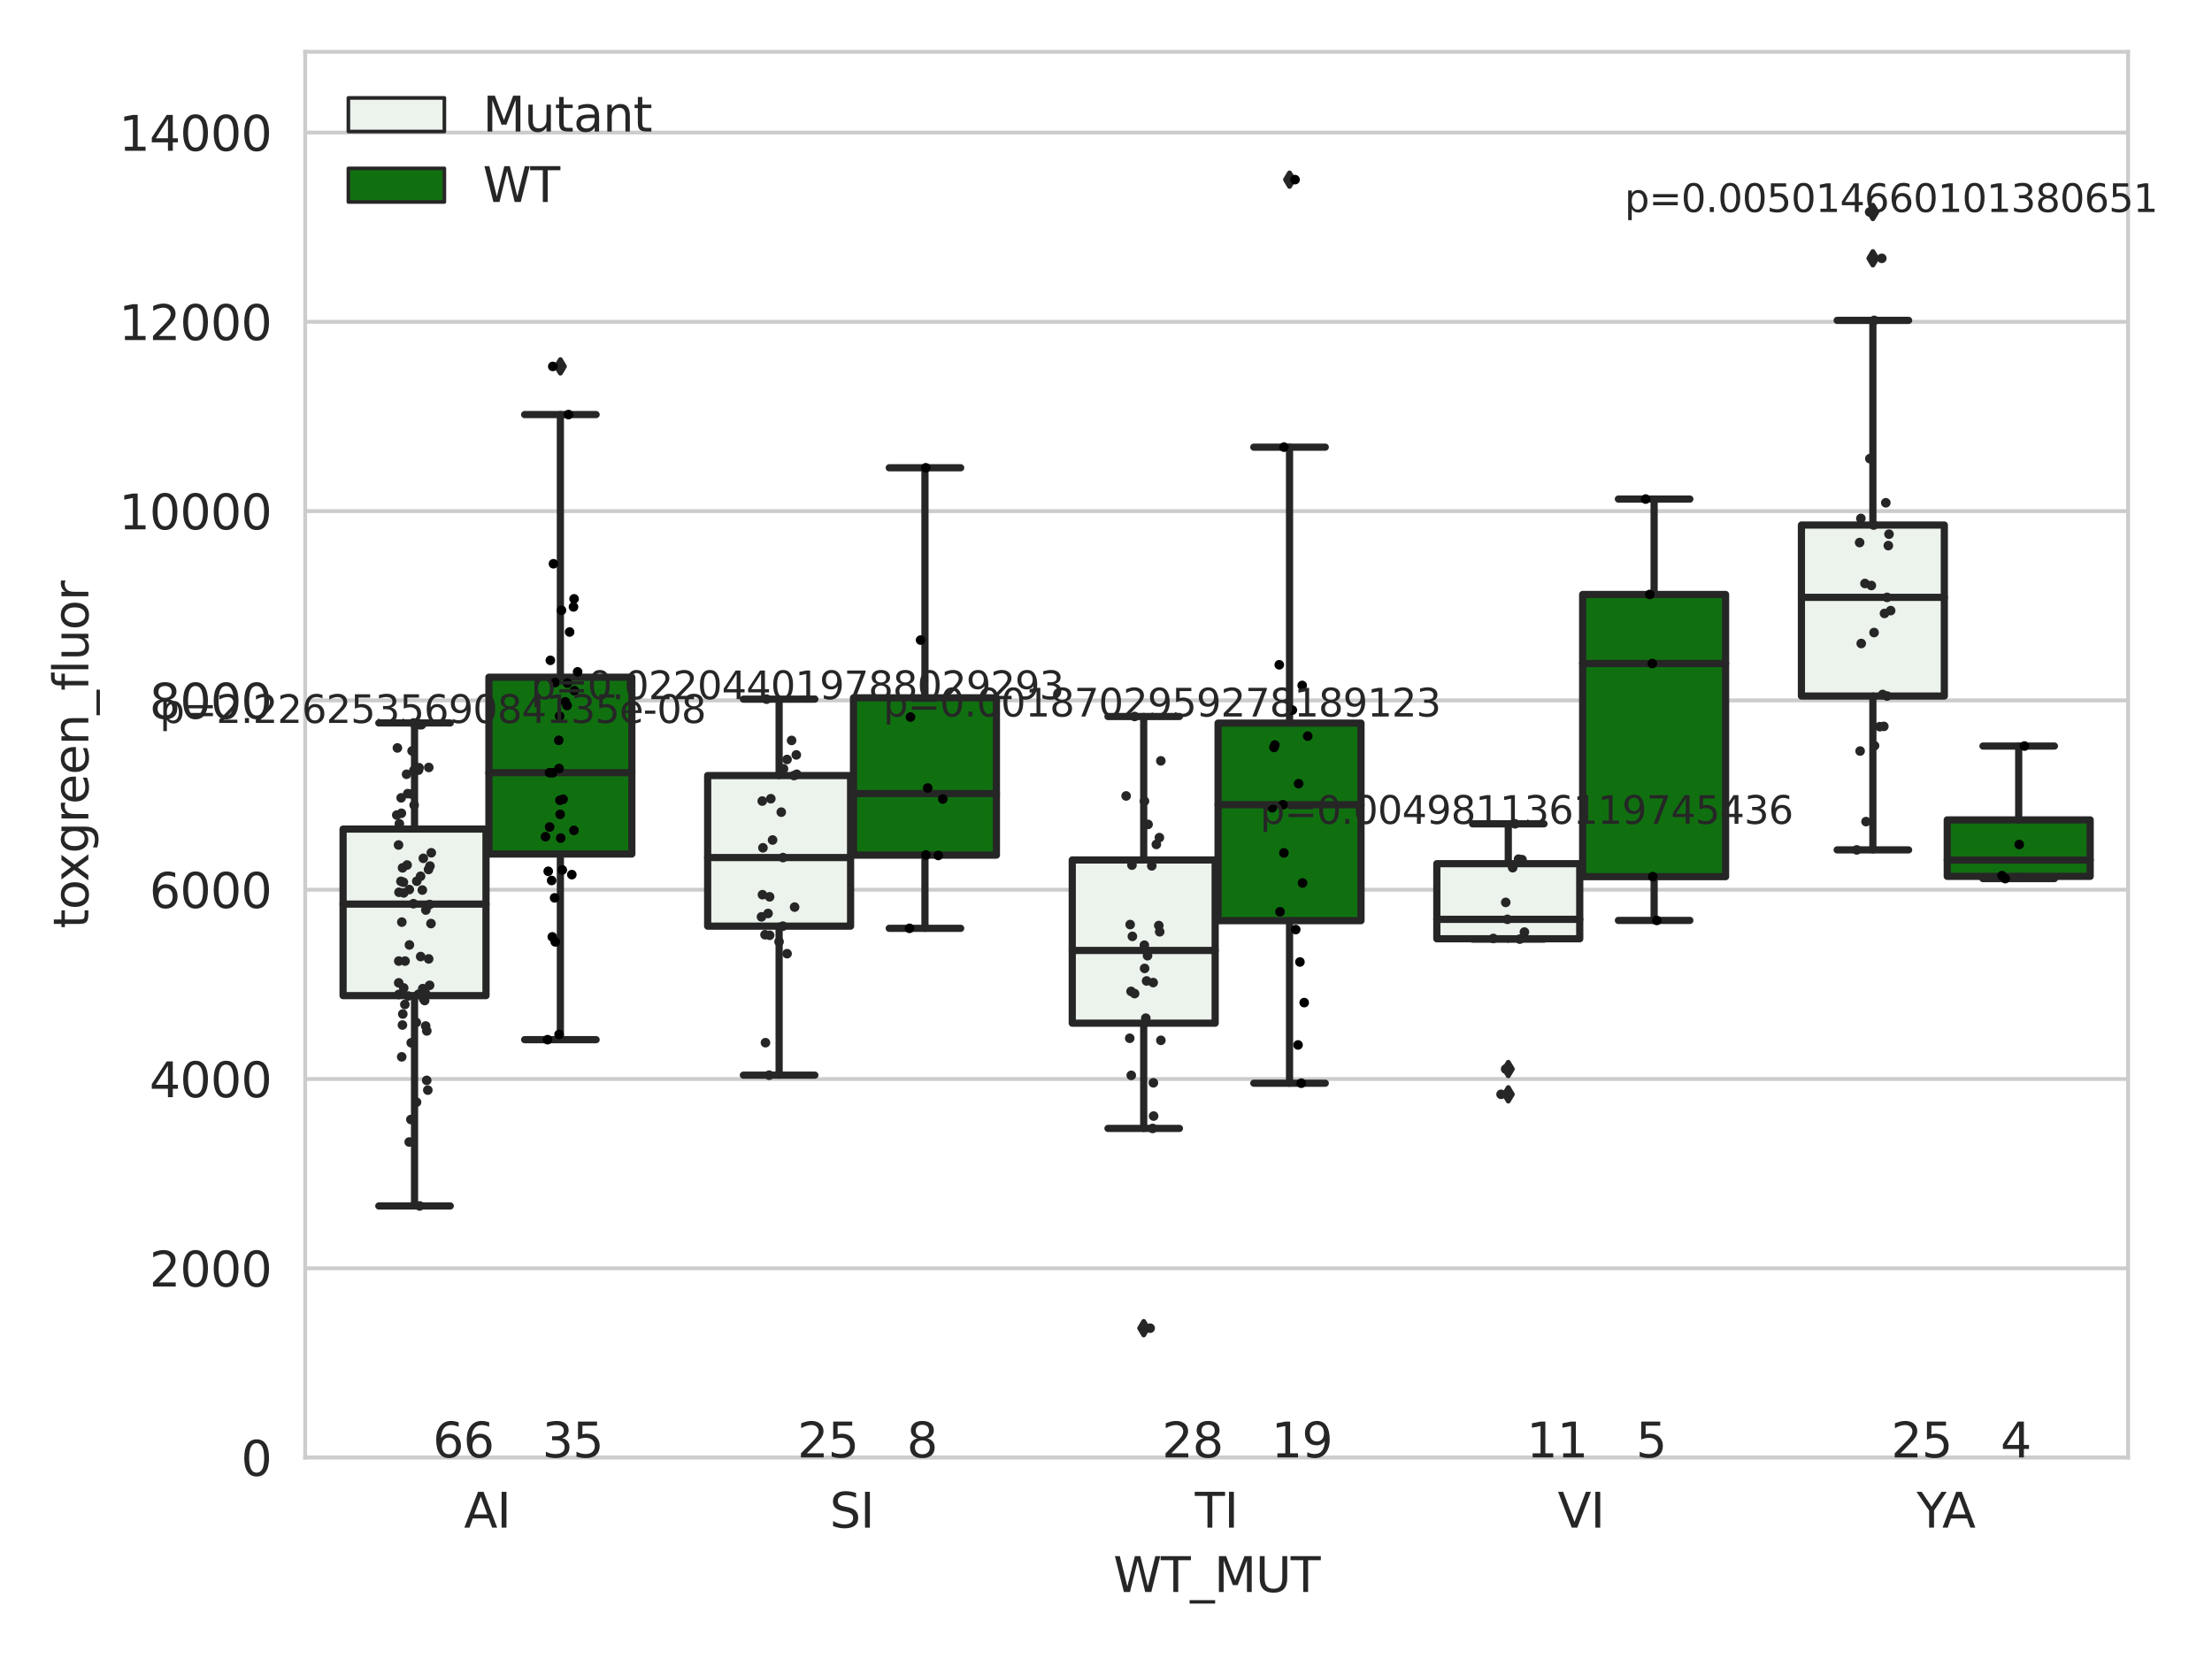 <?xml version="1.0" encoding="utf-8" standalone="no"?>
<!DOCTYPE svg PUBLIC "-//W3C//DTD SVG 1.1//EN"
  "http://www.w3.org/Graphics/SVG/1.1/DTD/svg11.dtd">
<svg xmlns:xlink="http://www.w3.org/1999/xlink" width="460.8pt" height="345.6pt" viewBox="0 0 460.8 345.6" xmlns="http://www.w3.org/2000/svg" version="1.1">
 <defs>
  <style type="text/css">*{stroke-linejoin: round; stroke-linecap: butt}</style>
 </defs>
 <g id="figure_1">
  <g id="patch_1">
   <path d="M 0 345.6 
L 460.8 345.6 
L 460.8 0 
L 0 0 
z
" style="fill: #ffffff"/>
  </g>
  <g id="axes_1">
   <g id="patch_2">
    <path d="M 63.571 303.64 
L 443.318 303.64 
L 443.318 10.8 
L 63.571 10.8 
z
" style="fill: #ffffff"/>
   </g>
   <g id="matplotlib.axis_1">
    <g id="xtick_1">
     <g id="text_1">
      <!-- AI -->
      <g style="fill: #262626" transform="translate(96.651 318.238) scale(0.1 -0.1)">
       <defs>
        <path id="DejaVuSans-41" d="M 2188 4044 
L 1331 1722 
L 3047 1722 
L 2188 4044 
z
M 1831 4666 
L 2547 4666 
L 4325 0 
L 3669 0 
L 3244 1197 
L 1141 1197 
L 716 0 
L 50 0 
L 1831 4666 
z
" transform="scale(0.016)"/>
        <path id="DejaVuSans-49" d="M 628 4666 
L 1259 4666 
L 1259 0 
L 628 0 
L 628 4666 
z
" transform="scale(0.016)"/>
       </defs>
       <use xlink:href="#DejaVuSans-41"/>
       <use xlink:href="#DejaVuSans-49" x="68.408"/>
      </g>
     </g>
    </g>
    <g id="xtick_2">
     <g id="text_2">
      <!-- SI -->
      <g style="fill: #262626" transform="translate(172.846 318.238) scale(0.1 -0.1)">
       <defs>
        <path id="DejaVuSans-53" d="M 3425 4513 
L 3425 3897 
Q 3066 4069 2747 4153 
Q 2428 4238 2131 4238 
Q 1616 4238 1336 4038 
Q 1056 3838 1056 3469 
Q 1056 3159 1242 3001 
Q 1428 2844 1947 2747 
L 2328 2669 
Q 3034 2534 3370 2195 
Q 3706 1856 3706 1288 
Q 3706 609 3251 259 
Q 2797 -91 1919 -91 
Q 1588 -91 1214 -16 
Q 841 59 441 206 
L 441 856 
Q 825 641 1194 531 
Q 1563 422 1919 422 
Q 2459 422 2753 634 
Q 3047 847 3047 1241 
Q 3047 1584 2836 1778 
Q 2625 1972 2144 2069 
L 1759 2144 
Q 1053 2284 737 2584 
Q 422 2884 422 3419 
Q 422 4038 858 4394 
Q 1294 4750 2059 4750 
Q 2388 4750 2728 4690 
Q 3069 4631 3425 4513 
z
" transform="scale(0.016)"/>
       </defs>
       <use xlink:href="#DejaVuSans-53"/>
       <use xlink:href="#DejaVuSans-49" x="63.477"/>
      </g>
     </g>
    </g>
    <g id="xtick_3">
     <g id="text_3">
      <!-- TI -->
      <g style="fill: #262626" transform="translate(248.916 318.238) scale(0.1 -0.1)">
       <defs>
        <path id="DejaVuSans-54" d="M -19 4666 
L 3928 4666 
L 3928 4134 
L 2272 4134 
L 2272 0 
L 1638 0 
L 1638 4134 
L -19 4134 
L -19 4666 
z
" transform="scale(0.016)"/>
       </defs>
       <use xlink:href="#DejaVuSans-54"/>
       <use xlink:href="#DejaVuSans-49" x="61.084"/>
      </g>
     </g>
    </g>
    <g id="xtick_4">
     <g id="text_4">
      <!-- VI -->
      <g style="fill: #262626" transform="translate(324.499 318.238) scale(0.1 -0.1)">
       <defs>
        <path id="DejaVuSans-56" d="M 1831 0 
L 50 4666 
L 709 4666 
L 2188 738 
L 3669 4666 
L 4325 4666 
L 2547 0 
L 1831 0 
z
" transform="scale(0.016)"/>
       </defs>
       <use xlink:href="#DejaVuSans-56"/>
       <use xlink:href="#DejaVuSans-49" x="68.408"/>
      </g>
     </g>
    </g>
    <g id="xtick_5">
     <g id="text_5">
      <!-- YA -->
      <g style="fill: #262626" transform="translate(399.257 318.238) scale(0.1 -0.1)">
       <defs>
        <path id="DejaVuSans-59" d="M -13 4666 
L 666 4666 
L 1959 2747 
L 3244 4666 
L 3922 4666 
L 2272 2222 
L 2272 0 
L 1638 0 
L 1638 2222 
L -13 4666 
z
" transform="scale(0.016)"/>
       </defs>
       <use xlink:href="#DejaVuSans-59"/>
       <use xlink:href="#DejaVuSans-41" x="53.334"/>
      </g>
     </g>
    </g>
    <g id="text_6">
     <!-- WT_MUT -->
     <g style="fill: #262626" transform="translate(231.92 331.638) scale(0.1 -0.1)">
      <defs>
       <path id="DejaVuSans-57" d="M 213 4666 
L 850 4666 
L 1831 722 
L 2809 4666 
L 3519 4666 
L 4500 722 
L 5478 4666 
L 6119 4666 
L 4947 0 
L 4153 0 
L 3169 4050 
L 2175 0 
L 1381 0 
L 213 4666 
z
" transform="scale(0.016)"/>
       <path id="DejaVuSans-5f" d="M 3263 -1063 
L 3263 -1509 
L -63 -1509 
L -63 -1063 
L 3263 -1063 
z
" transform="scale(0.016)"/>
       <path id="DejaVuSans-4d" d="M 628 4666 
L 1569 4666 
L 2759 1491 
L 3956 4666 
L 4897 4666 
L 4897 0 
L 4281 0 
L 4281 4097 
L 3078 897 
L 2444 897 
L 1241 4097 
L 1241 0 
L 628 0 
L 628 4666 
z
" transform="scale(0.016)"/>
       <path id="DejaVuSans-55" d="M 556 4666 
L 1191 4666 
L 1191 1831 
Q 1191 1081 1462 751 
Q 1734 422 2344 422 
Q 2950 422 3222 751 
Q 3494 1081 3494 1831 
L 3494 4666 
L 4128 4666 
L 4128 1753 
Q 4128 841 3676 375 
Q 3225 -91 2344 -91 
Q 1459 -91 1007 375 
Q 556 841 556 1753 
L 556 4666 
z
" transform="scale(0.016)"/>
      </defs>
      <use xlink:href="#DejaVuSans-57"/>
      <use xlink:href="#DejaVuSans-54" x="98.877"/>
      <use xlink:href="#DejaVuSans-5f" x="159.961"/>
      <use xlink:href="#DejaVuSans-4d" x="209.961"/>
      <use xlink:href="#DejaVuSans-55" x="296.24"/>
      <use xlink:href="#DejaVuSans-54" x="369.434"/>
     </g>
    </g>
   </g>
   <g id="matplotlib.axis_2">
    <g id="ytick_1">
     <g id="line2d_1">
      <path d="M 63.571 303.64 
L 443.318 303.64 
" clip-path="url(#p3a80594276)" style="fill: none; stroke: #cccccc; stroke-width: 0.8; stroke-linecap: round"/>
     </g>
     <g id="text_7">
      <!-- 0 -->
      <g style="fill: #262626" transform="translate(50.209 307.439) scale(0.1 -0.1)">
       <defs>
        <path id="DejaVuSans-30" d="M 2034 4250 
Q 1547 4250 1301 3770 
Q 1056 3291 1056 2328 
Q 1056 1369 1301 889 
Q 1547 409 2034 409 
Q 2525 409 2770 889 
Q 3016 1369 3016 2328 
Q 3016 3291 2770 3770 
Q 2525 4250 2034 4250 
z
M 2034 4750 
Q 2819 4750 3233 4129 
Q 3647 3509 3647 2328 
Q 3647 1150 3233 529 
Q 2819 -91 2034 -91 
Q 1250 -91 836 529 
Q 422 1150 422 2328 
Q 422 3509 836 4129 
Q 1250 4750 2034 4750 
z
" transform="scale(0.016)"/>
       </defs>
       <use xlink:href="#DejaVuSans-30"/>
      </g>
     </g>
    </g>
    <g id="ytick_2">
     <g id="line2d_2">
      <path d="M 63.571 264.207 
L 443.318 264.207 
" clip-path="url(#p3a80594276)" style="fill: none; stroke: #cccccc; stroke-width: 0.8; stroke-linecap: round"/>
     </g>
     <g id="text_8">
      <!-- 2000 -->
      <g style="fill: #262626" transform="translate(31.121 268.006) scale(0.1 -0.1)">
       <defs>
        <path id="DejaVuSans-32" d="M 1228 531 
L 3431 531 
L 3431 0 
L 469 0 
L 469 531 
Q 828 903 1448 1529 
Q 2069 2156 2228 2338 
Q 2531 2678 2651 2914 
Q 2772 3150 2772 3378 
Q 2772 3750 2511 3984 
Q 2250 4219 1831 4219 
Q 1534 4219 1204 4116 
Q 875 4013 500 3803 
L 500 4441 
Q 881 4594 1212 4672 
Q 1544 4750 1819 4750 
Q 2544 4750 2975 4387 
Q 3406 4025 3406 3419 
Q 3406 3131 3298 2873 
Q 3191 2616 2906 2266 
Q 2828 2175 2409 1742 
Q 1991 1309 1228 531 
z
" transform="scale(0.016)"/>
       </defs>
       <use xlink:href="#DejaVuSans-32"/>
       <use xlink:href="#DejaVuSans-30" x="63.623"/>
       <use xlink:href="#DejaVuSans-30" x="127.246"/>
       <use xlink:href="#DejaVuSans-30" x="190.869"/>
      </g>
     </g>
    </g>
    <g id="ytick_3">
     <g id="line2d_3">
      <path d="M 63.571 224.774 
L 443.318 224.774 
" clip-path="url(#p3a80594276)" style="fill: none; stroke: #cccccc; stroke-width: 0.8; stroke-linecap: round"/>
     </g>
     <g id="text_9">
      <!-- 4000 -->
      <g style="fill: #262626" transform="translate(31.121 228.573) scale(0.1 -0.1)">
       <defs>
        <path id="DejaVuSans-34" d="M 2419 4116 
L 825 1625 
L 2419 1625 
L 2419 4116 
z
M 2253 4666 
L 3047 4666 
L 3047 1625 
L 3713 1625 
L 3713 1100 
L 3047 1100 
L 3047 0 
L 2419 0 
L 2419 1100 
L 313 1100 
L 313 1709 
L 2253 4666 
z
" transform="scale(0.016)"/>
       </defs>
       <use xlink:href="#DejaVuSans-34"/>
       <use xlink:href="#DejaVuSans-30" x="63.623"/>
       <use xlink:href="#DejaVuSans-30" x="127.246"/>
       <use xlink:href="#DejaVuSans-30" x="190.869"/>
      </g>
     </g>
    </g>
    <g id="ytick_4">
     <g id="line2d_4">
      <path d="M 63.571 185.341 
L 443.318 185.341 
" clip-path="url(#p3a80594276)" style="fill: none; stroke: #cccccc; stroke-width: 0.8; stroke-linecap: round"/>
     </g>
     <g id="text_10">
      <!-- 6000 -->
      <g style="fill: #262626" transform="translate(31.121 189.14) scale(0.1 -0.1)">
       <defs>
        <path id="DejaVuSans-36" d="M 2113 2584 
Q 1688 2584 1439 2293 
Q 1191 2003 1191 1497 
Q 1191 994 1439 701 
Q 1688 409 2113 409 
Q 2538 409 2786 701 
Q 3034 994 3034 1497 
Q 3034 2003 2786 2293 
Q 2538 2584 2113 2584 
z
M 3366 4563 
L 3366 3988 
Q 3128 4100 2886 4159 
Q 2644 4219 2406 4219 
Q 1781 4219 1451 3797 
Q 1122 3375 1075 2522 
Q 1259 2794 1537 2939 
Q 1816 3084 2150 3084 
Q 2853 3084 3261 2657 
Q 3669 2231 3669 1497 
Q 3669 778 3244 343 
Q 2819 -91 2113 -91 
Q 1303 -91 875 529 
Q 447 1150 447 2328 
Q 447 3434 972 4092 
Q 1497 4750 2381 4750 
Q 2619 4750 2861 4703 
Q 3103 4656 3366 4563 
z
" transform="scale(0.016)"/>
       </defs>
       <use xlink:href="#DejaVuSans-36"/>
       <use xlink:href="#DejaVuSans-30" x="63.623"/>
       <use xlink:href="#DejaVuSans-30" x="127.246"/>
       <use xlink:href="#DejaVuSans-30" x="190.869"/>
      </g>
     </g>
    </g>
    <g id="ytick_5">
     <g id="line2d_5">
      <path d="M 63.571 145.908 
L 443.318 145.908 
" clip-path="url(#p3a80594276)" style="fill: none; stroke: #cccccc; stroke-width: 0.8; stroke-linecap: round"/>
     </g>
     <g id="text_11">
      <!-- 8000 -->
      <g style="fill: #262626" transform="translate(31.121 149.707) scale(0.1 -0.1)">
       <defs>
        <path id="DejaVuSans-38" d="M 2034 2216 
Q 1584 2216 1326 1975 
Q 1069 1734 1069 1313 
Q 1069 891 1326 650 
Q 1584 409 2034 409 
Q 2484 409 2743 651 
Q 3003 894 3003 1313 
Q 3003 1734 2745 1975 
Q 2488 2216 2034 2216 
z
M 1403 2484 
Q 997 2584 770 2862 
Q 544 3141 544 3541 
Q 544 4100 942 4425 
Q 1341 4750 2034 4750 
Q 2731 4750 3128 4425 
Q 3525 4100 3525 3541 
Q 3525 3141 3298 2862 
Q 3072 2584 2669 2484 
Q 3125 2378 3379 2068 
Q 3634 1759 3634 1313 
Q 3634 634 3220 271 
Q 2806 -91 2034 -91 
Q 1263 -91 848 271 
Q 434 634 434 1313 
Q 434 1759 690 2068 
Q 947 2378 1403 2484 
z
M 1172 3481 
Q 1172 3119 1398 2916 
Q 1625 2713 2034 2713 
Q 2441 2713 2670 2916 
Q 2900 3119 2900 3481 
Q 2900 3844 2670 4047 
Q 2441 4250 2034 4250 
Q 1625 4250 1398 4047 
Q 1172 3844 1172 3481 
z
" transform="scale(0.016)"/>
       </defs>
       <use xlink:href="#DejaVuSans-38"/>
       <use xlink:href="#DejaVuSans-30" x="63.623"/>
       <use xlink:href="#DejaVuSans-30" x="127.246"/>
       <use xlink:href="#DejaVuSans-30" x="190.869"/>
      </g>
     </g>
    </g>
    <g id="ytick_6">
     <g id="line2d_6">
      <path d="M 63.571 106.475 
L 443.318 106.475 
" clip-path="url(#p3a80594276)" style="fill: none; stroke: #cccccc; stroke-width: 0.8; stroke-linecap: round"/>
     </g>
     <g id="text_12">
      <!-- 10000 -->
      <g style="fill: #262626" transform="translate(24.759 110.274) scale(0.1 -0.1)">
       <defs>
        <path id="DejaVuSans-31" d="M 794 531 
L 1825 531 
L 1825 4091 
L 703 3866 
L 703 4441 
L 1819 4666 
L 2450 4666 
L 2450 531 
L 3481 531 
L 3481 0 
L 794 0 
L 794 531 
z
" transform="scale(0.016)"/>
       </defs>
       <use xlink:href="#DejaVuSans-31"/>
       <use xlink:href="#DejaVuSans-30" x="63.623"/>
       <use xlink:href="#DejaVuSans-30" x="127.246"/>
       <use xlink:href="#DejaVuSans-30" x="190.869"/>
       <use xlink:href="#DejaVuSans-30" x="254.492"/>
      </g>
     </g>
    </g>
    <g id="ytick_7">
     <g id="line2d_7">
      <path d="M 63.571 67.042 
L 443.318 67.042 
" clip-path="url(#p3a80594276)" style="fill: none; stroke: #cccccc; stroke-width: 0.8; stroke-linecap: round"/>
     </g>
     <g id="text_13">
      <!-- 12000 -->
      <g style="fill: #262626" transform="translate(24.759 70.841) scale(0.1 -0.1)">
       <use xlink:href="#DejaVuSans-31"/>
       <use xlink:href="#DejaVuSans-32" x="63.623"/>
       <use xlink:href="#DejaVuSans-30" x="127.246"/>
       <use xlink:href="#DejaVuSans-30" x="190.869"/>
       <use xlink:href="#DejaVuSans-30" x="254.492"/>
      </g>
     </g>
    </g>
    <g id="ytick_8">
     <g id="line2d_8">
      <path d="M 63.571 27.609 
L 443.318 27.609 
" clip-path="url(#p3a80594276)" style="fill: none; stroke: #cccccc; stroke-width: 0.8; stroke-linecap: round"/>
     </g>
     <g id="text_14">
      <!-- 14000 -->
      <g style="fill: #262626" transform="translate(24.759 31.408) scale(0.1 -0.1)">
       <use xlink:href="#DejaVuSans-31"/>
       <use xlink:href="#DejaVuSans-34" x="63.623"/>
       <use xlink:href="#DejaVuSans-30" x="127.246"/>
       <use xlink:href="#DejaVuSans-30" x="190.869"/>
       <use xlink:href="#DejaVuSans-30" x="254.492"/>
      </g>
     </g>
    </g>
    <g id="text_15">
     <!-- toxgreen_fluor -->
     <g style="fill: #262626" transform="translate(18.401 193.415) rotate(-90) scale(0.1 -0.1)">
      <defs>
       <path id="DejaVuSans-74" d="M 1172 4494 
L 1172 3500 
L 2356 3500 
L 2356 3053 
L 1172 3053 
L 1172 1153 
Q 1172 725 1289 603 
Q 1406 481 1766 481 
L 2356 481 
L 2356 0 
L 1766 0 
Q 1100 0 847 248 
Q 594 497 594 1153 
L 594 3053 
L 172 3053 
L 172 3500 
L 594 3500 
L 594 4494 
L 1172 4494 
z
" transform="scale(0.016)"/>
       <path id="DejaVuSans-6f" d="M 1959 3097 
Q 1497 3097 1228 2736 
Q 959 2375 959 1747 
Q 959 1119 1226 758 
Q 1494 397 1959 397 
Q 2419 397 2687 759 
Q 2956 1122 2956 1747 
Q 2956 2369 2687 2733 
Q 2419 3097 1959 3097 
z
M 1959 3584 
Q 2709 3584 3137 3096 
Q 3566 2609 3566 1747 
Q 3566 888 3137 398 
Q 2709 -91 1959 -91 
Q 1206 -91 779 398 
Q 353 888 353 1747 
Q 353 2609 779 3096 
Q 1206 3584 1959 3584 
z
" transform="scale(0.016)"/>
       <path id="DejaVuSans-78" d="M 3513 3500 
L 2247 1797 
L 3578 0 
L 2900 0 
L 1881 1375 
L 863 0 
L 184 0 
L 1544 1831 
L 300 3500 
L 978 3500 
L 1906 2253 
L 2834 3500 
L 3513 3500 
z
" transform="scale(0.016)"/>
       <path id="DejaVuSans-67" d="M 2906 1791 
Q 2906 2416 2648 2759 
Q 2391 3103 1925 3103 
Q 1463 3103 1205 2759 
Q 947 2416 947 1791 
Q 947 1169 1205 825 
Q 1463 481 1925 481 
Q 2391 481 2648 825 
Q 2906 1169 2906 1791 
z
M 3481 434 
Q 3481 -459 3084 -895 
Q 2688 -1331 1869 -1331 
Q 1566 -1331 1297 -1286 
Q 1028 -1241 775 -1147 
L 775 -588 
Q 1028 -725 1275 -790 
Q 1522 -856 1778 -856 
Q 2344 -856 2625 -561 
Q 2906 -266 2906 331 
L 2906 616 
Q 2728 306 2450 153 
Q 2172 0 1784 0 
Q 1141 0 747 490 
Q 353 981 353 1791 
Q 353 2603 747 3093 
Q 1141 3584 1784 3584 
Q 2172 3584 2450 3431 
Q 2728 3278 2906 2969 
L 2906 3500 
L 3481 3500 
L 3481 434 
z
" transform="scale(0.016)"/>
       <path id="DejaVuSans-72" d="M 2631 2963 
Q 2534 3019 2420 3045 
Q 2306 3072 2169 3072 
Q 1681 3072 1420 2755 
Q 1159 2438 1159 1844 
L 1159 0 
L 581 0 
L 581 3500 
L 1159 3500 
L 1159 2956 
Q 1341 3275 1631 3429 
Q 1922 3584 2338 3584 
Q 2397 3584 2469 3576 
Q 2541 3569 2628 3553 
L 2631 2963 
z
" transform="scale(0.016)"/>
       <path id="DejaVuSans-65" d="M 3597 1894 
L 3597 1613 
L 953 1613 
Q 991 1019 1311 708 
Q 1631 397 2203 397 
Q 2534 397 2845 478 
Q 3156 559 3463 722 
L 3463 178 
Q 3153 47 2828 -22 
Q 2503 -91 2169 -91 
Q 1331 -91 842 396 
Q 353 884 353 1716 
Q 353 2575 817 3079 
Q 1281 3584 2069 3584 
Q 2775 3584 3186 3129 
Q 3597 2675 3597 1894 
z
M 3022 2063 
Q 3016 2534 2758 2815 
Q 2500 3097 2075 3097 
Q 1594 3097 1305 2825 
Q 1016 2553 972 2059 
L 3022 2063 
z
" transform="scale(0.016)"/>
       <path id="DejaVuSans-6e" d="M 3513 2113 
L 3513 0 
L 2938 0 
L 2938 2094 
Q 2938 2591 2744 2837 
Q 2550 3084 2163 3084 
Q 1697 3084 1428 2787 
Q 1159 2491 1159 1978 
L 1159 0 
L 581 0 
L 581 3500 
L 1159 3500 
L 1159 2956 
Q 1366 3272 1645 3428 
Q 1925 3584 2291 3584 
Q 2894 3584 3203 3211 
Q 3513 2838 3513 2113 
z
" transform="scale(0.016)"/>
       <path id="DejaVuSans-66" d="M 2375 4863 
L 2375 4384 
L 1825 4384 
Q 1516 4384 1395 4259 
Q 1275 4134 1275 3809 
L 1275 3500 
L 2222 3500 
L 2222 3053 
L 1275 3053 
L 1275 0 
L 697 0 
L 697 3053 
L 147 3053 
L 147 3500 
L 697 3500 
L 697 3744 
Q 697 4328 969 4595 
Q 1241 4863 1831 4863 
L 2375 4863 
z
" transform="scale(0.016)"/>
       <path id="DejaVuSans-6c" d="M 603 4863 
L 1178 4863 
L 1178 0 
L 603 0 
L 603 4863 
z
" transform="scale(0.016)"/>
       <path id="DejaVuSans-75" d="M 544 1381 
L 544 3500 
L 1119 3500 
L 1119 1403 
Q 1119 906 1312 657 
Q 1506 409 1894 409 
Q 2359 409 2629 706 
Q 2900 1003 2900 1516 
L 2900 3500 
L 3475 3500 
L 3475 0 
L 2900 0 
L 2900 538 
Q 2691 219 2414 64 
Q 2138 -91 1772 -91 
Q 1169 -91 856 284 
Q 544 659 544 1381 
z
M 1991 3584 
L 1991 3584 
z
" transform="scale(0.016)"/>
      </defs>
      <use xlink:href="#DejaVuSans-74"/>
      <use xlink:href="#DejaVuSans-6f" x="39.209"/>
      <use xlink:href="#DejaVuSans-78" x="97.266"/>
      <use xlink:href="#DejaVuSans-67" x="156.445"/>
      <use xlink:href="#DejaVuSans-72" x="219.922"/>
      <use xlink:href="#DejaVuSans-65" x="258.785"/>
      <use xlink:href="#DejaVuSans-65" x="320.309"/>
      <use xlink:href="#DejaVuSans-6e" x="381.832"/>
      <use xlink:href="#DejaVuSans-5f" x="445.211"/>
      <use xlink:href="#DejaVuSans-66" x="495.211"/>
      <use xlink:href="#DejaVuSans-6c" x="530.416"/>
      <use xlink:href="#DejaVuSans-75" x="558.199"/>
      <use xlink:href="#DejaVuSans-6f" x="621.578"/>
      <use xlink:href="#DejaVuSans-72" x="682.76"/>
     </g>
    </g>
   </g>
   <g id="patch_3">
    <path d="M 71.47 207.409 
L 101.242 207.409 
L 101.242 172.711 
L 71.47 172.711 
L 71.47 207.409 
z
" clip-path="url(#p3a80594276)" style="fill: #ecf2ec; stroke: #262626; stroke-width: 1.5; stroke-linejoin: miter"/>
   </g>
   <g id="patch_4">
    <path d="M 101.85 177.904 
L 131.622 177.904 
L 131.622 141.077 
L 101.85 141.077 
L 101.85 177.904 
z
" clip-path="url(#p3a80594276)" style="fill: #107010; stroke: #262626; stroke-width: 1.5; stroke-linejoin: miter"/>
   </g>
   <g id="patch_5">
    <path d="M 147.419 192.933 
L 177.192 192.933 
L 177.192 161.558 
L 147.419 161.558 
L 147.419 192.933 
z
" clip-path="url(#p3a80594276)" style="fill: #ecf2ec; stroke: #262626; stroke-width: 1.5; stroke-linejoin: miter"/>
   </g>
   <g id="patch_6">
    <path d="M 177.799 178.133 
L 207.571 178.133 
L 207.571 145.367 
L 177.799 145.367 
L 177.799 178.133 
z
" clip-path="url(#p3a80594276)" style="fill: #107010; stroke: #262626; stroke-width: 1.5; stroke-linejoin: miter"/>
   </g>
   <g id="patch_7">
    <path d="M 223.369 213.149 
L 253.141 213.149 
L 253.141 179.142 
L 223.369 179.142 
L 223.369 213.149 
z
" clip-path="url(#p3a80594276)" style="fill: #ecf2ec; stroke: #262626; stroke-width: 1.5; stroke-linejoin: miter"/>
   </g>
   <g id="patch_8">
    <path d="M 253.749 191.795 
L 283.521 191.795 
L 283.521 150.636 
L 253.749 150.636 
L 253.749 191.795 
z
" clip-path="url(#p3a80594276)" style="fill: #107010; stroke: #262626; stroke-width: 1.5; stroke-linejoin: miter"/>
   </g>
   <g id="patch_9">
    <path d="M 299.318 195.567 
L 329.09 195.567 
L 329.09 179.92 
L 299.318 179.92 
L 299.318 195.567 
z
" clip-path="url(#p3a80594276)" style="fill: #ecf2ec; stroke: #262626; stroke-width: 1.5; stroke-linejoin: miter"/>
   </g>
   <g id="patch_10">
    <path d="M 329.698 182.626 
L 359.47 182.626 
L 359.47 123.842 
L 329.698 123.842 
L 329.698 182.626 
z
" clip-path="url(#p3a80594276)" style="fill: #107010; stroke: #262626; stroke-width: 1.5; stroke-linejoin: miter"/>
   </g>
   <g id="patch_11">
    <path d="M 375.268 144.996 
L 405.04 144.996 
L 405.04 109.375 
L 375.268 109.375 
L 375.268 144.996 
z
" clip-path="url(#p3a80594276)" style="fill: #ecf2ec; stroke: #262626; stroke-width: 1.5; stroke-linejoin: miter"/>
   </g>
   <g id="patch_12">
    <path d="M 405.647 182.563 
L 435.42 182.563 
L 435.42 170.799 
L 405.647 170.799 
L 405.647 182.563 
z
" clip-path="url(#p3a80594276)" style="fill: #107010; stroke: #262626; stroke-width: 1.5; stroke-linejoin: miter"/>
   </g>
   <g id="patch_13">
    <path d="M 101.546 303.64 
L 101.546 303.64 
L 101.546 303.64 
L 101.546 303.64 
z
" clip-path="url(#p3a80594276)" style="fill: #ecf2ec; stroke: #262626; stroke-width: 0.75; stroke-linejoin: miter"/>
   </g>
   <g id="patch_14">
    <path d="M 101.546 303.64 
L 101.546 303.64 
L 101.546 303.64 
L 101.546 303.64 
z
" clip-path="url(#p3a80594276)" style="fill: #107010; stroke: #262626; stroke-width: 0.75; stroke-linejoin: miter"/>
   </g>
   <g id="PathCollection_1"/>
   <g id="PathCollection_2"/>
   <g id="line2d_9">
    <path d="M 86.356 207.409 
L 86.356 251.221 
" clip-path="url(#p3a80594276)" style="fill: none; stroke: #262626; stroke-width: 1.5; stroke-linecap: round"/>
   </g>
   <g id="line2d_10">
    <path d="M 86.356 172.711 
L 86.356 150.605 
" clip-path="url(#p3a80594276)" style="fill: none; stroke: #262626; stroke-width: 1.5; stroke-linecap: round"/>
   </g>
   <g id="line2d_11">
    <path d="M 78.913 251.221 
L 93.799 251.221 
" clip-path="url(#p3a80594276)" style="fill: none; stroke: #262626; stroke-width: 1.5; stroke-linecap: round"/>
   </g>
   <g id="line2d_12">
    <path d="M 78.913 150.605 
L 93.799 150.605 
" clip-path="url(#p3a80594276)" style="fill: none; stroke: #262626; stroke-width: 1.5; stroke-linecap: round"/>
   </g>
   <g id="line2d_13"/>
   <g id="line2d_14">
    <path d="M 116.736 177.904 
L 116.736 216.582 
" clip-path="url(#p3a80594276)" style="fill: none; stroke: #262626; stroke-width: 1.5; stroke-linecap: round"/>
   </g>
   <g id="line2d_15">
    <path d="M 116.736 141.077 
L 116.736 86.363 
" clip-path="url(#p3a80594276)" style="fill: none; stroke: #262626; stroke-width: 1.5; stroke-linecap: round"/>
   </g>
   <g id="line2d_16">
    <path d="M 109.293 216.582 
L 124.179 216.582 
" clip-path="url(#p3a80594276)" style="fill: none; stroke: #262626; stroke-width: 1.5; stroke-linecap: round"/>
   </g>
   <g id="line2d_17">
    <path d="M 109.293 86.363 
L 124.179 86.363 
" clip-path="url(#p3a80594276)" style="fill: none; stroke: #262626; stroke-width: 1.5; stroke-linecap: round"/>
   </g>
   <g id="line2d_18">
    <defs>
     <path id="m4ba5c79229" d="M -0 1.414 
L 0.849 0 
L 0 -1.414 
L -0.849 -0 
z
" style="stroke: #262626; stroke-linejoin: miter"/>
    </defs>
    <g clip-path="url(#p3a80594276)">
     <use xlink:href="#m4ba5c79229" x="116.736" y="76.331" style="fill: #262626; stroke: #262626; stroke-linejoin: miter"/>
    </g>
   </g>
   <g id="line2d_19">
    <path d="M 162.305 192.933 
L 162.305 223.977 
" clip-path="url(#p3a80594276)" style="fill: none; stroke: #262626; stroke-width: 1.5; stroke-linecap: round"/>
   </g>
   <g id="line2d_20">
    <path d="M 162.305 161.558 
L 162.305 145.646 
" clip-path="url(#p3a80594276)" style="fill: none; stroke: #262626; stroke-width: 1.5; stroke-linecap: round"/>
   </g>
   <g id="line2d_21">
    <path d="M 154.862 223.977 
L 169.749 223.977 
" clip-path="url(#p3a80594276)" style="fill: none; stroke: #262626; stroke-width: 1.5; stroke-linecap: round"/>
   </g>
   <g id="line2d_22">
    <path d="M 154.862 145.646 
L 169.749 145.646 
" clip-path="url(#p3a80594276)" style="fill: none; stroke: #262626; stroke-width: 1.5; stroke-linecap: round"/>
   </g>
   <g id="line2d_23"/>
   <g id="line2d_24">
    <path d="M 192.685 178.133 
L 192.685 193.387 
" clip-path="url(#p3a80594276)" style="fill: none; stroke: #262626; stroke-width: 1.5; stroke-linecap: round"/>
   </g>
   <g id="line2d_25">
    <path d="M 192.685 145.367 
L 192.685 97.449 
" clip-path="url(#p3a80594276)" style="fill: none; stroke: #262626; stroke-width: 1.5; stroke-linecap: round"/>
   </g>
   <g id="line2d_26">
    <path d="M 185.242 193.387 
L 200.128 193.387 
" clip-path="url(#p3a80594276)" style="fill: none; stroke: #262626; stroke-width: 1.5; stroke-linecap: round"/>
   </g>
   <g id="line2d_27">
    <path d="M 185.242 97.449 
L 200.128 97.449 
" clip-path="url(#p3a80594276)" style="fill: none; stroke: #262626; stroke-width: 1.5; stroke-linecap: round"/>
   </g>
   <g id="line2d_28"/>
   <g id="line2d_29">
    <path d="M 238.255 213.149 
L 238.255 235.071 
" clip-path="url(#p3a80594276)" style="fill: none; stroke: #262626; stroke-width: 1.5; stroke-linecap: round"/>
   </g>
   <g id="line2d_30">
    <path d="M 238.255 179.142 
L 238.255 149.259 
" clip-path="url(#p3a80594276)" style="fill: none; stroke: #262626; stroke-width: 1.5; stroke-linecap: round"/>
   </g>
   <g id="line2d_31">
    <path d="M 230.812 235.071 
L 245.698 235.071 
" clip-path="url(#p3a80594276)" style="fill: none; stroke: #262626; stroke-width: 1.5; stroke-linecap: round"/>
   </g>
   <g id="line2d_32">
    <path d="M 230.812 149.259 
L 245.698 149.259 
" clip-path="url(#p3a80594276)" style="fill: none; stroke: #262626; stroke-width: 1.5; stroke-linecap: round"/>
   </g>
   <g id="line2d_33">
    <g clip-path="url(#p3a80594276)">
     <use xlink:href="#m4ba5c79229" x="238.255" y="276.684" style="fill: #262626; stroke: #262626; stroke-linejoin: miter"/>
    </g>
   </g>
   <g id="line2d_34">
    <path d="M 268.635 191.795 
L 268.635 225.652 
" clip-path="url(#p3a80594276)" style="fill: none; stroke: #262626; stroke-width: 1.5; stroke-linecap: round"/>
   </g>
   <g id="line2d_35">
    <path d="M 268.635 150.636 
L 268.635 93.15 
" clip-path="url(#p3a80594276)" style="fill: none; stroke: #262626; stroke-width: 1.5; stroke-linecap: round"/>
   </g>
   <g id="line2d_36">
    <path d="M 261.192 225.652 
L 276.078 225.652 
" clip-path="url(#p3a80594276)" style="fill: none; stroke: #262626; stroke-width: 1.5; stroke-linecap: round"/>
   </g>
   <g id="line2d_37">
    <path d="M 261.192 93.15 
L 276.078 93.15 
" clip-path="url(#p3a80594276)" style="fill: none; stroke: #262626; stroke-width: 1.5; stroke-linecap: round"/>
   </g>
   <g id="line2d_38">
    <g clip-path="url(#p3a80594276)">
     <use xlink:href="#m4ba5c79229" x="268.635" y="37.422" style="fill: #262626; stroke: #262626; stroke-linejoin: miter"/>
    </g>
   </g>
   <g id="line2d_39">
    <path d="M 314.204 195.567 
L 314.204 195.639 
" clip-path="url(#p3a80594276)" style="fill: none; stroke: #262626; stroke-width: 1.5; stroke-linecap: round"/>
   </g>
   <g id="line2d_40">
    <path d="M 314.204 179.92 
L 314.204 171.62 
" clip-path="url(#p3a80594276)" style="fill: none; stroke: #262626; stroke-width: 1.5; stroke-linecap: round"/>
   </g>
   <g id="line2d_41">
    <path d="M 306.761 195.639 
L 321.647 195.639 
" clip-path="url(#p3a80594276)" style="fill: none; stroke: #262626; stroke-width: 1.5; stroke-linecap: round"/>
   </g>
   <g id="line2d_42">
    <path d="M 306.761 171.62 
L 321.647 171.62 
" clip-path="url(#p3a80594276)" style="fill: none; stroke: #262626; stroke-width: 1.5; stroke-linecap: round"/>
   </g>
   <g id="line2d_43">
    <g clip-path="url(#p3a80594276)">
     <use xlink:href="#m4ba5c79229" x="314.204" y="222.699" style="fill: #262626; stroke: #262626; stroke-linejoin: miter"/>
     <use xlink:href="#m4ba5c79229" x="314.204" y="227.968" style="fill: #262626; stroke: #262626; stroke-linejoin: miter"/>
    </g>
   </g>
   <g id="line2d_44">
    <path d="M 344.584 182.626 
L 344.584 191.739 
" clip-path="url(#p3a80594276)" style="fill: none; stroke: #262626; stroke-width: 1.5; stroke-linecap: round"/>
   </g>
   <g id="line2d_45">
    <path d="M 344.584 123.842 
L 344.584 103.966 
" clip-path="url(#p3a80594276)" style="fill: none; stroke: #262626; stroke-width: 1.5; stroke-linecap: round"/>
   </g>
   <g id="line2d_46">
    <path d="M 337.141 191.739 
L 352.027 191.739 
" clip-path="url(#p3a80594276)" style="fill: none; stroke: #262626; stroke-width: 1.5; stroke-linecap: round"/>
   </g>
   <g id="line2d_47">
    <path d="M 337.141 103.966 
L 352.027 103.966 
" clip-path="url(#p3a80594276)" style="fill: none; stroke: #262626; stroke-width: 1.5; stroke-linecap: round"/>
   </g>
   <g id="line2d_48"/>
   <g id="line2d_49">
    <path d="M 390.154 144.996 
L 390.154 177.05 
" clip-path="url(#p3a80594276)" style="fill: none; stroke: #262626; stroke-width: 1.5; stroke-linecap: round"/>
   </g>
   <g id="line2d_50">
    <path d="M 390.154 109.375 
L 390.154 66.742 
" clip-path="url(#p3a80594276)" style="fill: none; stroke: #262626; stroke-width: 1.5; stroke-linecap: round"/>
   </g>
   <g id="line2d_51">
    <path d="M 382.711 177.05 
L 397.597 177.05 
" clip-path="url(#p3a80594276)" style="fill: none; stroke: #262626; stroke-width: 1.5; stroke-linecap: round"/>
   </g>
   <g id="line2d_52">
    <path d="M 382.711 66.742 
L 397.597 66.742 
" clip-path="url(#p3a80594276)" style="fill: none; stroke: #262626; stroke-width: 1.5; stroke-linecap: round"/>
   </g>
   <g id="line2d_53">
    <g clip-path="url(#p3a80594276)">
     <use xlink:href="#m4ba5c79229" x="390.154" y="44.161" style="fill: #262626; stroke: #262626; stroke-linejoin: miter"/>
     <use xlink:href="#m4ba5c79229" x="390.154" y="53.81" style="fill: #262626; stroke: #262626; stroke-linejoin: miter"/>
    </g>
   </g>
   <g id="line2d_54">
    <path d="M 420.533 182.563 
L 420.533 183.032 
" clip-path="url(#p3a80594276)" style="fill: none; stroke: #262626; stroke-width: 1.5; stroke-linecap: round"/>
   </g>
   <g id="line2d_55">
    <path d="M 420.533 170.799 
L 420.533 155.415 
" clip-path="url(#p3a80594276)" style="fill: none; stroke: #262626; stroke-width: 1.5; stroke-linecap: round"/>
   </g>
   <g id="line2d_56">
    <path d="M 413.09 183.032 
L 427.976 183.032 
" clip-path="url(#p3a80594276)" style="fill: none; stroke: #262626; stroke-width: 1.5; stroke-linecap: round"/>
   </g>
   <g id="line2d_57">
    <path d="M 413.09 155.415 
L 427.976 155.415 
" clip-path="url(#p3a80594276)" style="fill: none; stroke: #262626; stroke-width: 1.5; stroke-linecap: round"/>
   </g>
   <g id="line2d_58"/>
   <g id="line2d_59">
    <path d="M 71.47 188.343 
L 101.242 188.343 
" clip-path="url(#p3a80594276)" style="fill: none; stroke: #262626; stroke-width: 1.5; stroke-linecap: round"/>
   </g>
   <g id="line2d_60">
    <path d="M 101.85 160.965 
L 131.622 160.965 
" clip-path="url(#p3a80594276)" style="fill: none; stroke: #262626; stroke-width: 1.5; stroke-linecap: round"/>
   </g>
   <g id="line2d_61">
    <path d="M 147.419 178.648 
L 177.192 178.648 
" clip-path="url(#p3a80594276)" style="fill: none; stroke: #262626; stroke-width: 1.5; stroke-linecap: round"/>
   </g>
   <g id="line2d_62">
    <path d="M 177.799 165.306 
L 207.571 165.306 
" clip-path="url(#p3a80594276)" style="fill: none; stroke: #262626; stroke-width: 1.5; stroke-linecap: round"/>
   </g>
   <g id="line2d_63">
    <path d="M 223.369 197.992 
L 253.141 197.992 
" clip-path="url(#p3a80594276)" style="fill: none; stroke: #262626; stroke-width: 1.5; stroke-linecap: round"/>
   </g>
   <g id="line2d_64">
    <path d="M 253.749 167.639 
L 283.521 167.639 
" clip-path="url(#p3a80594276)" style="fill: none; stroke: #262626; stroke-width: 1.5; stroke-linecap: round"/>
   </g>
   <g id="line2d_65">
    <path d="M 299.318 191.515 
L 329.09 191.515 
" clip-path="url(#p3a80594276)" style="fill: none; stroke: #262626; stroke-width: 1.5; stroke-linecap: round"/>
   </g>
   <g id="line2d_66">
    <path d="M 329.698 138.222 
L 359.47 138.222 
" clip-path="url(#p3a80594276)" style="fill: none; stroke: #262626; stroke-width: 1.5; stroke-linecap: round"/>
   </g>
   <g id="line2d_67">
    <path d="M 375.268 124.444 
L 405.04 124.444 
" clip-path="url(#p3a80594276)" style="fill: none; stroke: #262626; stroke-width: 1.5; stroke-linecap: round"/>
   </g>
   <g id="line2d_68">
    <path d="M 405.647 179.167 
L 435.42 179.167 
" clip-path="url(#p3a80594276)" style="fill: none; stroke: #262626; stroke-width: 1.5; stroke-linecap: round"/>
   </g>
   <g id="patch_15">
    <path d="M 63.571 303.64 
L 63.571 10.8 
" style="fill: none; stroke: #cccccc; stroke-width: 0.8; stroke-linejoin: miter; stroke-linecap: square"/>
   </g>
   <g id="patch_16">
    <path d="M 443.318 303.64 
L 443.318 10.8 
" style="fill: none; stroke: #cccccc; stroke-width: 0.8; stroke-linejoin: miter; stroke-linecap: square"/>
   </g>
   <g id="patch_17">
    <path d="M 63.571 303.64 
L 443.318 303.64 
" style="fill: none; stroke: #cccccc; stroke-width: 0.8; stroke-linejoin: miter; stroke-linecap: square"/>
   </g>
   <g id="patch_18">
    <path d="M 63.571 10.8 
L 443.318 10.8 
" style="fill: none; stroke: #cccccc; stroke-width: 0.8; stroke-linejoin: miter; stroke-linecap: square"/>
   </g>
   <g id="PathCollection_3">
    <defs>
     <path id="C0_0_6b1cd7cc22" d="M 0 1 
C 0.265 1 0.52 0.895 0.707 0.707 
C 0.895 0.52 1 0.265 1 -0 
C 1 -0.265 0.895 -0.52 0.707 -0.707 
C 0.52 -0.895 0.265 -1 0 -1 
C -0.265 -1 -0.52 -0.895 -0.707 -0.707 
C -0.895 -0.52 -1 -0.265 -1 0 
C -1 0.265 -0.895 0.52 -0.707 0.707 
C -0.52 0.895 -0.265 1 0 1 
z
"/>
    </defs>
    <g clip-path="url(#p3a80594276)">
     <use xlink:href="#C0_0_6b1cd7cc22" x="83.06" y="204.746" style="fill: #262626"/>
    </g>
    <g clip-path="url(#p3a80594276)">
     <use xlink:href="#C0_0_6b1cd7cc22" x="88.714" y="189.58" style="fill: #262626"/>
    </g>
    <g clip-path="url(#p3a80594276)">
     <use xlink:href="#C0_0_6b1cd7cc22" x="85.679" y="165.398" style="fill: #262626"/>
    </g>
    <g clip-path="url(#p3a80594276)">
     <use xlink:href="#C0_0_6b1cd7cc22" x="87.288" y="159.929" style="fill: #262626"/>
    </g>
    <g clip-path="url(#p3a80594276)">
     <use xlink:href="#C0_0_6b1cd7cc22" x="89.784" y="192.398" style="fill: #262626"/>
    </g>
    <g clip-path="url(#p3a80594276)">
     <use xlink:href="#C0_0_6b1cd7cc22" x="83.571" y="166.206" style="fill: #262626"/>
    </g>
    <g clip-path="url(#p3a80594276)">
     <use xlink:href="#C0_0_6b1cd7cc22" x="82.784" y="155.806" style="fill: #262626"/>
    </g>
    <g clip-path="url(#p3a80594276)">
     <use xlink:href="#C0_0_6b1cd7cc22" x="89.496" y="205.264" style="fill: #262626"/>
    </g>
    <g clip-path="url(#p3a80594276)">
     <use xlink:href="#C0_0_6b1cd7cc22" x="84.108" y="186.006" style="fill: #262626"/>
    </g>
    <g clip-path="url(#p3a80594276)">
     <use xlink:href="#C0_0_6b1cd7cc22" x="88.891" y="225.057" style="fill: #262626"/>
    </g>
    <g clip-path="url(#p3a80594276)">
     <use xlink:href="#C0_0_6b1cd7cc22" x="83.911" y="211.239" style="fill: #262626"/>
    </g>
    <g clip-path="url(#p3a80594276)">
     <use xlink:href="#C0_0_6b1cd7cc22" x="84.808" y="180.198" style="fill: #262626"/>
    </g>
    <g clip-path="url(#p3a80594276)">
     <use xlink:href="#C0_0_6b1cd7cc22" x="89.3" y="199.756" style="fill: #262626"/>
    </g>
    <g clip-path="url(#p3a80594276)">
     <use xlink:href="#C0_0_6b1cd7cc22" x="85.267" y="185.307" style="fill: #262626"/>
    </g>
    <g clip-path="url(#p3a80594276)">
     <use xlink:href="#C0_0_6b1cd7cc22" x="89.571" y="180.416" style="fill: #262626"/>
    </g>
    <g clip-path="url(#p3a80594276)">
     <use xlink:href="#C0_0_6b1cd7cc22" x="88.467" y="208.431" style="fill: #262626"/>
    </g>
    <g clip-path="url(#p3a80594276)">
     <use xlink:href="#C0_0_6b1cd7cc22" x="83.122" y="185.876" style="fill: #262626"/>
    </g>
    <g clip-path="url(#p3a80594276)">
     <use xlink:href="#C0_0_6b1cd7cc22" x="89.845" y="177.65" style="fill: #262626"/>
    </g>
    <g clip-path="url(#p3a80594276)">
     <use xlink:href="#C0_0_6b1cd7cc22" x="85.246" y="237.901" style="fill: #262626"/>
    </g>
    <g clip-path="url(#p3a80594276)">
     <use xlink:href="#C0_0_6b1cd7cc22" x="87.37" y="150.967" style="fill: #262626"/>
    </g>
    <g clip-path="url(#p3a80594276)">
     <use xlink:href="#C0_0_6b1cd7cc22" x="87.175" y="160.437" style="fill: #262626"/>
    </g>
    <g clip-path="url(#p3a80594276)">
     <use xlink:href="#C0_0_6b1cd7cc22" x="86.276" y="167.716" style="fill: #262626"/>
    </g>
    <g clip-path="url(#p3a80594276)">
     <use xlink:href="#C0_0_6b1cd7cc22" x="86.22" y="160.471" style="fill: #262626"/>
    </g>
    <g clip-path="url(#p3a80594276)">
     <use xlink:href="#C0_0_6b1cd7cc22" x="87.618" y="182.536" style="fill: #262626"/>
    </g>
    <g clip-path="url(#p3a80594276)">
     <use xlink:href="#C0_0_6b1cd7cc22" x="85.843" y="156.429" style="fill: #262626"/>
    </g>
    <g clip-path="url(#p3a80594276)">
     <use xlink:href="#C0_0_6b1cd7cc22" x="86.12" y="188.257" style="fill: #262626"/>
    </g>
    <g clip-path="url(#p3a80594276)">
     <use xlink:href="#C0_0_6b1cd7cc22" x="89.121" y="227.092" style="fill: #262626"/>
    </g>
    <g clip-path="url(#p3a80594276)">
     <use xlink:href="#C0_0_6b1cd7cc22" x="83.71" y="192.093" style="fill: #262626"/>
    </g>
    <g clip-path="url(#p3a80594276)">
     <use xlink:href="#C0_0_6b1cd7cc22" x="84.692" y="161.295" style="fill: #262626"/>
    </g>
    <g clip-path="url(#p3a80594276)">
     <use xlink:href="#C0_0_6b1cd7cc22" x="83.837" y="213.528" style="fill: #262626"/>
    </g>
    <g clip-path="url(#p3a80594276)">
     <use xlink:href="#C0_0_6b1cd7cc22" x="89.489" y="188.43" style="fill: #262626"/>
    </g>
    <g clip-path="url(#p3a80594276)">
     <use xlink:href="#C0_0_6b1cd7cc22" x="86.771" y="229.609" style="fill: #262626"/>
    </g>
    <g clip-path="url(#p3a80594276)">
     <use xlink:href="#C0_0_6b1cd7cc22" x="86.135" y="150.605" style="fill: #262626"/>
    </g>
    <g clip-path="url(#p3a80594276)">
     <use xlink:href="#C0_0_6b1cd7cc22" x="84.942" y="165.328" style="fill: #262626"/>
    </g>
    <g clip-path="url(#p3a80594276)">
     <use xlink:href="#C0_0_6b1cd7cc22" x="83.069" y="207.169" style="fill: #262626"/>
    </g>
    <g clip-path="url(#p3a80594276)">
     <use xlink:href="#C0_0_6b1cd7cc22" x="85.291" y="196.85" style="fill: #262626"/>
    </g>
    <g clip-path="url(#p3a80594276)">
     <use xlink:href="#C0_0_6b1cd7cc22" x="88.069" y="205.95" style="fill: #262626"/>
    </g>
    <g clip-path="url(#p3a80594276)">
     <use xlink:href="#C0_0_6b1cd7cc22" x="88.186" y="178.805" style="fill: #262626"/>
    </g>
    <g clip-path="url(#p3a80594276)">
     <use xlink:href="#C0_0_6b1cd7cc22" x="84.38" y="200.21" style="fill: #262626"/>
    </g>
    <g clip-path="url(#p3a80594276)">
     <use xlink:href="#C0_0_6b1cd7cc22" x="88.913" y="214.756" style="fill: #262626"/>
    </g>
    <g clip-path="url(#p3a80594276)">
     <use xlink:href="#C0_0_6b1cd7cc22" x="83.071" y="200.203" style="fill: #262626"/>
    </g>
    <g clip-path="url(#p3a80594276)">
     <use xlink:href="#C0_0_6b1cd7cc22" x="83.196" y="171.605" style="fill: #262626"/>
    </g>
    <g clip-path="url(#p3a80594276)">
     <use xlink:href="#C0_0_6b1cd7cc22" x="83.52" y="183.594" style="fill: #262626"/>
    </g>
    <g clip-path="url(#p3a80594276)">
     <use xlink:href="#C0_0_6b1cd7cc22" x="83.683" y="220.161" style="fill: #262626"/>
    </g>
    <g clip-path="url(#p3a80594276)">
     <use xlink:href="#C0_0_6b1cd7cc22" x="83.025" y="176.029" style="fill: #262626"/>
    </g>
    <g clip-path="url(#p3a80594276)">
     <use xlink:href="#C0_0_6b1cd7cc22" x="88.673" y="213.732" style="fill: #262626"/>
    </g>
    <g clip-path="url(#p3a80594276)">
     <use xlink:href="#C0_0_6b1cd7cc22" x="84.096" y="205.808" style="fill: #262626"/>
    </g>
    <g clip-path="url(#p3a80594276)">
     <use xlink:href="#C0_0_6b1cd7cc22" x="85.594" y="233.216" style="fill: #262626"/>
    </g>
    <g clip-path="url(#p3a80594276)">
     <use xlink:href="#C0_0_6b1cd7cc22" x="82.655" y="169.792" style="fill: #262626"/>
    </g>
    <g clip-path="url(#p3a80594276)">
     <use xlink:href="#C0_0_6b1cd7cc22" x="89.269" y="181.129" style="fill: #262626"/>
    </g>
    <g clip-path="url(#p3a80594276)">
     <use xlink:href="#C0_0_6b1cd7cc22" x="85.664" y="217.233" style="fill: #262626"/>
    </g>
    <g clip-path="url(#p3a80594276)">
     <use xlink:href="#C0_0_6b1cd7cc22" x="84.339" y="209.247" style="fill: #262626"/>
    </g>
    <g clip-path="url(#p3a80594276)">
     <use xlink:href="#C0_0_6b1cd7cc22" x="87.802" y="150.972" style="fill: #262626"/>
    </g>
    <g clip-path="url(#p3a80594276)">
     <use xlink:href="#C0_0_6b1cd7cc22" x="85.015" y="207.489" style="fill: #262626"/>
    </g>
    <g clip-path="url(#p3a80594276)">
     <use xlink:href="#C0_0_6b1cd7cc22" x="87.634" y="199.268" style="fill: #262626"/>
    </g>
    <g clip-path="url(#p3a80594276)">
     <use xlink:href="#C0_0_6b1cd7cc22" x="87.424" y="251.221" style="fill: #262626"/>
    </g>
    <g clip-path="url(#p3a80594276)">
     <use xlink:href="#C0_0_6b1cd7cc22" x="83.619" y="169.421" style="fill: #262626"/>
    </g>
    <g clip-path="url(#p3a80594276)">
     <use xlink:href="#C0_0_6b1cd7cc22" x="87.191" y="207.116" style="fill: #262626"/>
    </g>
    <g clip-path="url(#p3a80594276)">
     <use xlink:href="#C0_0_6b1cd7cc22" x="86.725" y="213" style="fill: #262626"/>
    </g>
    <g clip-path="url(#p3a80594276)">
     <use xlink:href="#C0_0_6b1cd7cc22" x="83.857" y="180.788" style="fill: #262626"/>
    </g>
    <g clip-path="url(#p3a80594276)">
     <use xlink:href="#C0_0_6b1cd7cc22" x="88.251" y="208.092" style="fill: #262626"/>
    </g>
    <g clip-path="url(#p3a80594276)">
     <use xlink:href="#C0_0_6b1cd7cc22" x="84.038" y="183.789" style="fill: #262626"/>
    </g>
    <g clip-path="url(#p3a80594276)">
     <use xlink:href="#C0_0_6b1cd7cc22" x="87.981" y="185.415" style="fill: #262626"/>
    </g>
    <g clip-path="url(#p3a80594276)">
     <use xlink:href="#C0_0_6b1cd7cc22" x="88.639" y="206.929" style="fill: #262626"/>
    </g>
    <g clip-path="url(#p3a80594276)">
     <use xlink:href="#C0_0_6b1cd7cc22" x="89.323" y="159.874" style="fill: #262626"/>
    </g>
    <g clip-path="url(#p3a80594276)">
     <use xlink:href="#C0_0_6b1cd7cc22" x="86.819" y="183.569" style="fill: #262626"/>
    </g>
   </g>
   <g id="PathCollection_4">
    <defs>
     <path id="C1_0_ee97b4ba28" d="M 0 1 
C 0.265 1 0.52 0.895 0.707 0.707 
C 0.895 0.52 1 0.265 1 -0 
C 1 -0.265 0.895 -0.52 0.707 -0.707 
C 0.52 -0.895 0.265 -1 0 -1 
C -0.265 -1 -0.52 -0.895 -0.707 -0.707 
C -0.895 -0.52 -1 -0.265 -1 0 
C -1 0.265 -0.895 0.52 -0.707 0.707 
C -0.52 0.895 -0.265 1 0 1 
z
"/>
    </defs>
    <g clip-path="url(#p3a80594276)">
     <use xlink:href="#C1_0_ee97b4ba28" x="114.063" y="216.582"/>
    </g>
    <g clip-path="url(#p3a80594276)">
     <use xlink:href="#C1_0_ee97b4ba28" x="115.296" y="117.444"/>
    </g>
    <g clip-path="url(#p3a80594276)">
     <use xlink:href="#C1_0_ee97b4ba28" x="119.467" y="126.427"/>
    </g>
    <g clip-path="url(#p3a80594276)">
     <use xlink:href="#C1_0_ee97b4ba28" x="117.132" y="181.223"/>
    </g>
    <g clip-path="url(#p3a80594276)">
     <use xlink:href="#C1_0_ee97b4ba28" x="118.663" y="131.66"/>
    </g>
    <g clip-path="url(#p3a80594276)">
     <use xlink:href="#C1_0_ee97b4ba28" x="116.461" y="215.497"/>
    </g>
    <g clip-path="url(#p3a80594276)">
     <use xlink:href="#C1_0_ee97b4ba28" x="114.484" y="160.965"/>
    </g>
    <g clip-path="url(#p3a80594276)">
     <use xlink:href="#C1_0_ee97b4ba28" x="118.202" y="142.292"/>
    </g>
    <g clip-path="url(#p3a80594276)">
     <use xlink:href="#C1_0_ee97b4ba28" x="116.639" y="166.713"/>
    </g>
    <g clip-path="url(#p3a80594276)">
     <use xlink:href="#C1_0_ee97b4ba28" x="116.968" y="127.143"/>
    </g>
    <g clip-path="url(#p3a80594276)">
     <use xlink:href="#C1_0_ee97b4ba28" x="118.43" y="86.363"/>
    </g>
    <g clip-path="url(#p3a80594276)">
     <use xlink:href="#C1_0_ee97b4ba28" x="114.206" y="181.504"/>
    </g>
    <g clip-path="url(#p3a80594276)">
     <use xlink:href="#C1_0_ee97b4ba28" x="117.298" y="166.5"/>
    </g>
    <g clip-path="url(#p3a80594276)">
     <use xlink:href="#C1_0_ee97b4ba28" x="115.135" y="160.979"/>
    </g>
    <g clip-path="url(#p3a80594276)">
     <use xlink:href="#C1_0_ee97b4ba28" x="114.914" y="183.423"/>
    </g>
    <g clip-path="url(#p3a80594276)">
     <use xlink:href="#C1_0_ee97b4ba28" x="114.648" y="137.557"/>
    </g>
    <g clip-path="url(#p3a80594276)">
     <use xlink:href="#C1_0_ee97b4ba28" x="115.053" y="195.165"/>
    </g>
    <g clip-path="url(#p3a80594276)">
     <use xlink:href="#C1_0_ee97b4ba28" x="116.807" y="174.585"/>
    </g>
    <g clip-path="url(#p3a80594276)">
     <use xlink:href="#C1_0_ee97b4ba28" x="116.574" y="149.169"/>
    </g>
    <g clip-path="url(#p3a80594276)">
     <use xlink:href="#C1_0_ee97b4ba28" x="119.119" y="182.203"/>
    </g>
    <g clip-path="url(#p3a80594276)">
     <use xlink:href="#C1_0_ee97b4ba28" x="114.493" y="172.276"/>
    </g>
    <g clip-path="url(#p3a80594276)">
     <use xlink:href="#C1_0_ee97b4ba28" x="116.693" y="169.638"/>
    </g>
    <g clip-path="url(#p3a80594276)">
     <use xlink:href="#C1_0_ee97b4ba28" x="113.637" y="174.304"/>
    </g>
    <g clip-path="url(#p3a80594276)">
     <use xlink:href="#C1_0_ee97b4ba28" x="118.134" y="146.974"/>
    </g>
    <g clip-path="url(#p3a80594276)">
     <use xlink:href="#C1_0_ee97b4ba28" x="119.566" y="172.986"/>
    </g>
    <g clip-path="url(#p3a80594276)">
     <use xlink:href="#C1_0_ee97b4ba28" x="119.593" y="124.753"/>
    </g>
    <g clip-path="url(#p3a80594276)">
     <use xlink:href="#C1_0_ee97b4ba28" x="120.329" y="139.962"/>
    </g>
    <g clip-path="url(#p3a80594276)">
     <use xlink:href="#C1_0_ee97b4ba28" x="115.678" y="196.215"/>
    </g>
    <g clip-path="url(#p3a80594276)">
     <use xlink:href="#C1_0_ee97b4ba28" x="115.638" y="142.192"/>
    </g>
    <g clip-path="url(#p3a80594276)">
     <use xlink:href="#C1_0_ee97b4ba28" x="115.157" y="76.331"/>
    </g>
    <g clip-path="url(#p3a80594276)">
     <use xlink:href="#C1_0_ee97b4ba28" x="116.462" y="160.088"/>
    </g>
    <g clip-path="url(#p3a80594276)">
     <use xlink:href="#C1_0_ee97b4ba28" x="116.399" y="154.224"/>
    </g>
    <g clip-path="url(#p3a80594276)">
     <use xlink:href="#C1_0_ee97b4ba28" x="117.758" y="146.195"/>
    </g>
    <g clip-path="url(#p3a80594276)">
     <use xlink:href="#C1_0_ee97b4ba28" x="115.537" y="187.039"/>
    </g>
    <g clip-path="url(#p3a80594276)">
     <use xlink:href="#C1_0_ee97b4ba28" x="119.655" y="143.885"/>
    </g>
   </g>
   <g id="PathCollection_5">
    <defs>
     <path id="C2_0_8cac4e9761" d="M 0 1 
C 0.265 1 0.52 0.895 0.707 0.707 
C 0.895 0.52 1 0.265 1 -0 
C 1 -0.265 0.895 -0.52 0.707 -0.707 
C 0.52 -0.895 0.265 -1 0 -1 
C -0.265 -1 -0.52 -0.895 -0.707 -0.707 
C -0.895 -0.52 -1 -0.265 -1 0 
C -1 0.265 -0.895 0.52 -0.707 0.707 
C -0.52 0.895 -0.265 1 0 1 
z
"/>
    </defs>
    <g clip-path="url(#p3a80594276)">
     <use xlink:href="#C2_0_8cac4e9761" x="160.338" y="194.834" style="fill: #262626"/>
    </g>
    <g clip-path="url(#p3a80594276)">
     <use xlink:href="#C2_0_8cac4e9761" x="160.574" y="166.386" style="fill: #262626"/>
    </g>
    <g clip-path="url(#p3a80594276)">
     <use xlink:href="#C2_0_8cac4e9761" x="158.789" y="166.876" style="fill: #262626"/>
    </g>
    <g clip-path="url(#p3a80594276)">
     <use xlink:href="#C2_0_8cac4e9761" x="162.753" y="169.188" style="fill: #262626"/>
    </g>
    <g clip-path="url(#p3a80594276)">
     <use xlink:href="#C2_0_8cac4e9761" x="159.691" y="145.646" style="fill: #262626"/>
    </g>
    <g clip-path="url(#p3a80594276)">
     <use xlink:href="#C2_0_8cac4e9761" x="160.941" y="174.988" style="fill: #262626"/>
    </g>
    <g clip-path="url(#p3a80594276)">
     <use xlink:href="#C2_0_8cac4e9761" x="159.366" y="194.72" style="fill: #262626"/>
    </g>
    <g clip-path="url(#p3a80594276)">
     <use xlink:href="#C2_0_8cac4e9761" x="160.001" y="190.29" style="fill: #262626"/>
    </g>
    <g clip-path="url(#p3a80594276)">
     <use xlink:href="#C2_0_8cac4e9761" x="163.113" y="178.648" style="fill: #262626"/>
    </g>
    <g clip-path="url(#p3a80594276)">
     <use xlink:href="#C2_0_8cac4e9761" x="163.963" y="198.669" style="fill: #262626"/>
    </g>
    <g clip-path="url(#p3a80594276)">
     <use xlink:href="#C2_0_8cac4e9761" x="165.971" y="161.296" style="fill: #262626"/>
    </g>
    <g clip-path="url(#p3a80594276)">
     <use xlink:href="#C2_0_8cac4e9761" x="164.904" y="154.248" style="fill: #262626"/>
    </g>
    <g clip-path="url(#p3a80594276)">
     <use xlink:href="#C2_0_8cac4e9761" x="163.956" y="158.212" style="fill: #262626"/>
    </g>
    <g clip-path="url(#p3a80594276)">
     <use xlink:href="#C2_0_8cac4e9761" x="162.29" y="196.177" style="fill: #262626"/>
    </g>
    <g clip-path="url(#p3a80594276)">
     <use xlink:href="#C2_0_8cac4e9761" x="158.63" y="190.993" style="fill: #262626"/>
    </g>
    <g clip-path="url(#p3a80594276)">
     <use xlink:href="#C2_0_8cac4e9761" x="165.886" y="157.259" style="fill: #262626"/>
    </g>
    <g clip-path="url(#p3a80594276)">
     <use xlink:href="#C2_0_8cac4e9761" x="165.532" y="188.968" style="fill: #262626"/>
    </g>
    <g clip-path="url(#p3a80594276)">
     <use xlink:href="#C2_0_8cac4e9761" x="163.094" y="192.933" style="fill: #262626"/>
    </g>
    <g clip-path="url(#p3a80594276)">
     <use xlink:href="#C2_0_8cac4e9761" x="158.836" y="186.382" style="fill: #262626"/>
    </g>
    <g clip-path="url(#p3a80594276)">
     <use xlink:href="#C2_0_8cac4e9761" x="158.936" y="176.614" style="fill: #262626"/>
    </g>
    <g clip-path="url(#p3a80594276)">
     <use xlink:href="#C2_0_8cac4e9761" x="159.463" y="217.212" style="fill: #262626"/>
    </g>
    <g clip-path="url(#p3a80594276)">
     <use xlink:href="#C2_0_8cac4e9761" x="160.229" y="223.977" style="fill: #262626"/>
    </g>
    <g clip-path="url(#p3a80594276)">
     <use xlink:href="#C2_0_8cac4e9761" x="160.324" y="186.823" style="fill: #262626"/>
    </g>
    <g clip-path="url(#p3a80594276)">
     <use xlink:href="#C2_0_8cac4e9761" x="163.218" y="160.146" style="fill: #262626"/>
    </g>
    <g clip-path="url(#p3a80594276)">
     <use xlink:href="#C2_0_8cac4e9761" x="165.409" y="161.558" style="fill: #262626"/>
    </g>
   </g>
   <g id="PathCollection_6">
    <defs>
     <path id="C3_0_8269ab0cad" d="M 0 1 
C 0.265 1 0.52 0.895 0.707 0.707 
C 0.895 0.52 1 0.265 1 -0 
C 1 -0.265 0.895 -0.52 0.707 -0.707 
C 0.52 -0.895 0.265 -1 0 -1 
C -0.265 -1 -0.52 -0.895 -0.707 -0.707 
C -0.895 -0.52 -1 -0.265 -1 0 
C -1 0.265 -0.895 0.52 -0.707 0.707 
C -0.52 0.895 -0.265 1 0 1 
z
"/>
    </defs>
    <g clip-path="url(#p3a80594276)">
     <use xlink:href="#C3_0_8269ab0cad" x="192.849" y="97.449"/>
    </g>
    <g clip-path="url(#p3a80594276)">
     <use xlink:href="#C3_0_8269ab0cad" x="189.675" y="149.376"/>
    </g>
    <g clip-path="url(#p3a80594276)">
     <use xlink:href="#C3_0_8269ab0cad" x="189.466" y="193.387"/>
    </g>
    <g clip-path="url(#p3a80594276)">
     <use xlink:href="#C3_0_8269ab0cad" x="196.396" y="166.453"/>
    </g>
    <g clip-path="url(#p3a80594276)">
     <use xlink:href="#C3_0_8269ab0cad" x="192.881" y="178.109"/>
    </g>
    <g clip-path="url(#p3a80594276)">
     <use xlink:href="#C3_0_8269ab0cad" x="193.264" y="164.158"/>
    </g>
    <g clip-path="url(#p3a80594276)">
     <use xlink:href="#C3_0_8269ab0cad" x="191.774" y="133.341"/>
    </g>
    <g clip-path="url(#p3a80594276)">
     <use xlink:href="#C3_0_8269ab0cad" x="195.457" y="178.205"/>
    </g>
   </g>
   <g id="PathCollection_7">
    <defs>
     <path id="C4_0_9f7ccee61d" d="M 0 1 
C 0.265 1 0.52 0.895 0.707 0.707 
C 0.895 0.52 1 0.265 1 -0 
C 1 -0.265 0.895 -0.52 0.707 -0.707 
C 0.52 -0.895 0.265 -1 0 -1 
C -0.265 -1 -0.52 -0.895 -0.707 -0.707 
C -0.895 -0.52 -1 -0.265 -1 0 
C -1 0.265 -0.895 0.52 -0.707 0.707 
C -0.52 0.895 -0.265 1 0 1 
z
"/>
    </defs>
    <g clip-path="url(#p3a80594276)">
     <use xlink:href="#C4_0_9f7ccee61d" x="234.591" y="165.809" style="fill: #262626"/>
    </g>
    <g clip-path="url(#p3a80594276)">
     <use xlink:href="#C4_0_9f7ccee61d" x="239.596" y="276.684" style="fill: #262626"/>
    </g>
    <g clip-path="url(#p3a80594276)">
     <use xlink:href="#C4_0_9f7ccee61d" x="235.664" y="224.016" style="fill: #262626"/>
    </g>
    <g clip-path="url(#p3a80594276)">
     <use xlink:href="#C4_0_9f7ccee61d" x="238.855" y="204.347" style="fill: #262626"/>
    </g>
    <g clip-path="url(#p3a80594276)">
     <use xlink:href="#C4_0_9f7ccee61d" x="236.361" y="149.259" style="fill: #262626"/>
    </g>
    <g clip-path="url(#p3a80594276)">
     <use xlink:href="#C4_0_9f7ccee61d" x="238.444" y="201.738" style="fill: #262626"/>
    </g>
    <g clip-path="url(#p3a80594276)">
     <use xlink:href="#C4_0_9f7ccee61d" x="235.345" y="216.289" style="fill: #262626"/>
    </g>
    <g clip-path="url(#p3a80594276)">
     <use xlink:href="#C4_0_9f7ccee61d" x="235.811" y="180.219" style="fill: #262626"/>
    </g>
    <g clip-path="url(#p3a80594276)">
     <use xlink:href="#C4_0_9f7ccee61d" x="240.11" y="235.071" style="fill: #262626"/>
    </g>
    <g clip-path="url(#p3a80594276)">
     <use xlink:href="#C4_0_9f7ccee61d" x="241.831" y="216.72" style="fill: #262626"/>
    </g>
    <g clip-path="url(#p3a80594276)">
     <use xlink:href="#C4_0_9f7ccee61d" x="240.227" y="204.69" style="fill: #262626"/>
    </g>
    <g clip-path="url(#p3a80594276)">
     <use xlink:href="#C4_0_9f7ccee61d" x="240.887" y="175.908" style="fill: #262626"/>
    </g>
    <g clip-path="url(#p3a80594276)">
     <use xlink:href="#C4_0_9f7ccee61d" x="241.587" y="194.108" style="fill: #262626"/>
    </g>
    <g clip-path="url(#p3a80594276)">
     <use xlink:href="#C4_0_9f7ccee61d" x="240.269" y="225.57" style="fill: #262626"/>
    </g>
    <g clip-path="url(#p3a80594276)">
     <use xlink:href="#C4_0_9f7ccee61d" x="241.823" y="158.5" style="fill: #262626"/>
    </g>
    <g clip-path="url(#p3a80594276)">
     <use xlink:href="#C4_0_9f7ccee61d" x="238.392" y="196.898" style="fill: #262626"/>
    </g>
    <g clip-path="url(#p3a80594276)">
     <use xlink:href="#C4_0_9f7ccee61d" x="241.524" y="174.489" style="fill: #262626"/>
    </g>
    <g clip-path="url(#p3a80594276)">
     <use xlink:href="#C4_0_9f7ccee61d" x="240.318" y="232.499" style="fill: #262626"/>
    </g>
    <g clip-path="url(#p3a80594276)">
     <use xlink:href="#C4_0_9f7ccee61d" x="235.898" y="195.065" style="fill: #262626"/>
    </g>
    <g clip-path="url(#p3a80594276)">
     <use xlink:href="#C4_0_9f7ccee61d" x="235.43" y="192.604" style="fill: #262626"/>
    </g>
    <g clip-path="url(#p3a80594276)">
     <use xlink:href="#C4_0_9f7ccee61d" x="239.935" y="180.371" style="fill: #262626"/>
    </g>
    <g clip-path="url(#p3a80594276)">
     <use xlink:href="#C4_0_9f7ccee61d" x="239.165" y="171.741" style="fill: #262626"/>
    </g>
    <g clip-path="url(#p3a80594276)">
     <use xlink:href="#C4_0_9f7ccee61d" x="235.623" y="206.523" style="fill: #262626"/>
    </g>
    <g clip-path="url(#p3a80594276)">
     <use xlink:href="#C4_0_9f7ccee61d" x="241.401" y="192.808" style="fill: #262626"/>
    </g>
    <g clip-path="url(#p3a80594276)">
     <use xlink:href="#C4_0_9f7ccee61d" x="239.052" y="199.087" style="fill: #262626"/>
    </g>
    <g clip-path="url(#p3a80594276)">
     <use xlink:href="#C4_0_9f7ccee61d" x="236.361" y="206.984" style="fill: #262626"/>
    </g>
    <g clip-path="url(#p3a80594276)">
     <use xlink:href="#C4_0_9f7ccee61d" x="238.688" y="212.102" style="fill: #262626"/>
    </g>
    <g clip-path="url(#p3a80594276)">
     <use xlink:href="#C4_0_9f7ccee61d" x="238.415" y="166.895" style="fill: #262626"/>
    </g>
   </g>
   <g id="PathCollection_8">
    <defs>
     <path id="C5_0_58663317af" d="M 0 1 
C 0.265 1 0.52 0.895 0.707 0.707 
C 0.895 0.52 1 0.265 1 -0 
C 1 -0.265 0.895 -0.52 0.707 -0.707 
C 0.52 -0.895 0.265 -1 0 -1 
C -0.265 -1 -0.52 -0.895 -0.707 -0.707 
C -0.895 -0.52 -1 -0.265 -1 0 
C -1 0.265 -0.895 0.52 -0.707 0.707 
C -0.52 0.895 -0.265 1 0 1 
z
"/>
    </defs>
    <g clip-path="url(#p3a80594276)">
     <use xlink:href="#C5_0_58663317af" x="271.345" y="183.943"/>
    </g>
    <g clip-path="url(#p3a80594276)">
     <use xlink:href="#C5_0_58663317af" x="269.218" y="147.928"/>
    </g>
    <g clip-path="url(#p3a80594276)">
     <use xlink:href="#C5_0_58663317af" x="270.529" y="163.252"/>
    </g>
    <g clip-path="url(#p3a80594276)">
     <use xlink:href="#C5_0_58663317af" x="271.273" y="142.789"/>
    </g>
    <g clip-path="url(#p3a80594276)">
     <use xlink:href="#C5_0_58663317af" x="269.927" y="193.65"/>
    </g>
    <g clip-path="url(#p3a80594276)">
     <use xlink:href="#C5_0_58663317af" x="265.03" y="168.271"/>
    </g>
    <g clip-path="url(#p3a80594276)">
     <use xlink:href="#C5_0_58663317af" x="270.405" y="217.681"/>
    </g>
    <g clip-path="url(#p3a80594276)">
     <use xlink:href="#C5_0_58663317af" x="265.392" y="155.703"/>
    </g>
    <g clip-path="url(#p3a80594276)">
     <use xlink:href="#C5_0_58663317af" x="269.778" y="37.422"/>
    </g>
    <g clip-path="url(#p3a80594276)">
     <use xlink:href="#C5_0_58663317af" x="270.799" y="200.399"/>
    </g>
    <g clip-path="url(#p3a80594276)">
     <use xlink:href="#C5_0_58663317af" x="267.261" y="167.639"/>
    </g>
    <g clip-path="url(#p3a80594276)">
     <use xlink:href="#C5_0_58663317af" x="271.078" y="225.652"/>
    </g>
    <g clip-path="url(#p3a80594276)">
     <use xlink:href="#C5_0_58663317af" x="266.496" y="138.49"/>
    </g>
    <g clip-path="url(#p3a80594276)">
     <use xlink:href="#C5_0_58663317af" x="265.572" y="155.2"/>
    </g>
    <g clip-path="url(#p3a80594276)">
     <use xlink:href="#C5_0_58663317af" x="267.461" y="177.676"/>
    </g>
    <g clip-path="url(#p3a80594276)">
     <use xlink:href="#C5_0_58663317af" x="272.422" y="153.344"/>
    </g>
    <g clip-path="url(#p3a80594276)">
     <use xlink:href="#C5_0_58663317af" x="271.69" y="208.861"/>
    </g>
    <g clip-path="url(#p3a80594276)">
     <use xlink:href="#C5_0_58663317af" x="267.483" y="93.15"/>
    </g>
    <g clip-path="url(#p3a80594276)">
     <use xlink:href="#C5_0_58663317af" x="266.646" y="189.94"/>
    </g>
   </g>
   <g id="PathCollection_9">
    <defs>
     <path id="C6_0_4377d8dcd8" d="M 0 1 
C 0.265 1 0.52 0.895 0.707 0.707 
C 0.895 0.52 1 0.265 1 -0 
C 1 -0.265 0.895 -0.52 0.707 -0.707 
C 0.52 -0.895 0.265 -1 0 -1 
C -0.265 -1 -0.52 -0.895 -0.707 -0.707 
C -0.895 -0.52 -1 -0.265 -1 0 
C -1 0.265 -0.895 0.52 -0.707 0.707 
C -0.52 0.895 -0.265 1 0 1 
z
"/>
    </defs>
    <g clip-path="url(#p3a80594276)">
     <use xlink:href="#C6_0_4377d8dcd8" x="313.657" y="222.699" style="fill: #262626"/>
    </g>
    <g clip-path="url(#p3a80594276)">
     <use xlink:href="#C6_0_4377d8dcd8" x="315.121" y="180.759" style="fill: #262626"/>
    </g>
    <g clip-path="url(#p3a80594276)">
     <use xlink:href="#C6_0_4377d8dcd8" x="311.092" y="195.495" style="fill: #262626"/>
    </g>
    <g clip-path="url(#p3a80594276)">
     <use xlink:href="#C6_0_4377d8dcd8" x="316.343" y="178.976" style="fill: #262626"/>
    </g>
    <g clip-path="url(#p3a80594276)">
     <use xlink:href="#C6_0_4377d8dcd8" x="315.612" y="171.62" style="fill: #262626"/>
    </g>
    <g clip-path="url(#p3a80594276)">
     <use xlink:href="#C6_0_4377d8dcd8" x="314.019" y="191.515" style="fill: #262626"/>
    </g>
    <g clip-path="url(#p3a80594276)">
     <use xlink:href="#C6_0_4377d8dcd8" x="317.063" y="179.081" style="fill: #262626"/>
    </g>
    <g clip-path="url(#p3a80594276)">
     <use xlink:href="#C6_0_4377d8dcd8" x="317.566" y="194.167" style="fill: #262626"/>
    </g>
    <g clip-path="url(#p3a80594276)">
     <use xlink:href="#C6_0_4377d8dcd8" x="312.701" y="227.968" style="fill: #262626"/>
    </g>
    <g clip-path="url(#p3a80594276)">
     <use xlink:href="#C6_0_4377d8dcd8" x="313.673" y="187.986" style="fill: #262626"/>
    </g>
    <g clip-path="url(#p3a80594276)">
     <use xlink:href="#C6_0_4377d8dcd8" x="316.603" y="195.639" style="fill: #262626"/>
    </g>
   </g>
   <g id="PathCollection_10">
    <defs>
     <path id="C7_0_a911ac3c74" d="M 0 1 
C 0.265 1 0.52 0.895 0.707 0.707 
C 0.895 0.52 1 0.265 1 -0 
C 1 -0.265 0.895 -0.52 0.707 -0.707 
C 0.52 -0.895 0.265 -1 0 -1 
C -0.265 -1 -0.52 -0.895 -0.707 -0.707 
C -0.895 -0.52 -1 -0.265 -1 0 
C -1 0.265 -0.895 0.52 -0.707 0.707 
C -0.52 0.895 -0.265 1 0 1 
z
"/>
    </defs>
    <g clip-path="url(#p3a80594276)">
     <use xlink:href="#C7_0_a911ac3c74" x="345.137" y="191.739"/>
    </g>
    <g clip-path="url(#p3a80594276)">
     <use xlink:href="#C7_0_a911ac3c74" x="343.671" y="123.842"/>
    </g>
    <g clip-path="url(#p3a80594276)">
     <use xlink:href="#C7_0_a911ac3c74" x="344.313" y="182.626"/>
    </g>
    <g clip-path="url(#p3a80594276)">
     <use xlink:href="#C7_0_a911ac3c74" x="344.211" y="138.222"/>
    </g>
    <g clip-path="url(#p3a80594276)">
     <use xlink:href="#C7_0_a911ac3c74" x="342.82" y="103.966"/>
    </g>
   </g>
   <g id="PathCollection_11">
    <defs>
     <path id="C8_0_5dd437d139" d="M 0 1 
C 0.265 1 0.52 0.895 0.707 0.707 
C 0.895 0.52 1 0.265 1 -0 
C 1 -0.265 0.895 -0.52 0.707 -0.707 
C 0.52 -0.895 0.265 -1 0 -1 
C -0.265 -1 -0.52 -0.895 -0.707 -0.707 
C -0.895 -0.52 -1 -0.265 -1 0 
C -1 0.265 -0.895 0.52 -0.707 0.707 
C -0.52 0.895 -0.265 1 0 1 
z
"/>
    </defs>
    <g clip-path="url(#p3a80594276)">
     <use xlink:href="#C8_0_5dd437d139" x="389.835" y="121.97" style="fill: #262626"/>
    </g>
    <g clip-path="url(#p3a80594276)">
     <use xlink:href="#C8_0_5dd437d139" x="390.401" y="131.772" style="fill: #262626"/>
    </g>
    <g clip-path="url(#p3a80594276)">
     <use xlink:href="#C8_0_5dd437d139" x="387.497" y="156.455" style="fill: #262626"/>
    </g>
    <g clip-path="url(#p3a80594276)">
     <use xlink:href="#C8_0_5dd437d139" x="389.523" y="95.544" style="fill: #262626"/>
    </g>
    <g clip-path="url(#p3a80594276)">
     <use xlink:href="#C8_0_5dd437d139" x="386.792" y="177.05" style="fill: #262626"/>
    </g>
    <g clip-path="url(#p3a80594276)">
     <use xlink:href="#C8_0_5dd437d139" x="388.729" y="171.154" style="fill: #262626"/>
    </g>
    <g clip-path="url(#p3a80594276)">
     <use xlink:href="#C8_0_5dd437d139" x="393.857" y="127.204" style="fill: #262626"/>
    </g>
    <g clip-path="url(#p3a80594276)">
     <use xlink:href="#C8_0_5dd437d139" x="390.423" y="66.742" style="fill: #262626"/>
    </g>
    <g clip-path="url(#p3a80594276)">
     <use xlink:href="#C8_0_5dd437d139" x="387.729" y="134.053" style="fill: #262626"/>
    </g>
    <g clip-path="url(#p3a80594276)">
     <use xlink:href="#C8_0_5dd437d139" x="387.394" y="113.025" style="fill: #262626"/>
    </g>
    <g clip-path="url(#p3a80594276)">
     <use xlink:href="#C8_0_5dd437d139" x="393.115" y="124.444" style="fill: #262626"/>
    </g>
    <g clip-path="url(#p3a80594276)">
     <use xlink:href="#C8_0_5dd437d139" x="392.439" y="151.316" style="fill: #262626"/>
    </g>
    <g clip-path="url(#p3a80594276)">
     <use xlink:href="#C8_0_5dd437d139" x="392.191" y="144.669" style="fill: #262626"/>
    </g>
    <g clip-path="url(#p3a80594276)">
     <use xlink:href="#C8_0_5dd437d139" x="393.102" y="144.996" style="fill: #262626"/>
    </g>
    <g clip-path="url(#p3a80594276)">
     <use xlink:href="#C8_0_5dd437d139" x="389.483" y="44.161" style="fill: #262626"/>
    </g>
    <g clip-path="url(#p3a80594276)">
     <use xlink:href="#C8_0_5dd437d139" x="390.5" y="155.348" style="fill: #262626"/>
    </g>
    <g clip-path="url(#p3a80594276)">
     <use xlink:href="#C8_0_5dd437d139" x="393.374" y="113.661" style="fill: #262626"/>
    </g>
    <g clip-path="url(#p3a80594276)">
     <use xlink:href="#C8_0_5dd437d139" x="392.01" y="53.81" style="fill: #262626"/>
    </g>
    <g clip-path="url(#p3a80594276)">
     <use xlink:href="#C8_0_5dd437d139" x="392.576" y="127.79" style="fill: #262626"/>
    </g>
    <g clip-path="url(#p3a80594276)">
     <use xlink:href="#C8_0_5dd437d139" x="390.314" y="109.375" style="fill: #262626"/>
    </g>
    <g clip-path="url(#p3a80594276)">
     <use xlink:href="#C8_0_5dd437d139" x="391.592" y="151.378" style="fill: #262626"/>
    </g>
    <g clip-path="url(#p3a80594276)">
     <use xlink:href="#C8_0_5dd437d139" x="392.851" y="104.736" style="fill: #262626"/>
    </g>
    <g clip-path="url(#p3a80594276)">
     <use xlink:href="#C8_0_5dd437d139" x="393.515" y="111.277" style="fill: #262626"/>
    </g>
    <g clip-path="url(#p3a80594276)">
     <use xlink:href="#C8_0_5dd437d139" x="388.509" y="121.554" style="fill: #262626"/>
    </g>
    <g clip-path="url(#p3a80594276)">
     <use xlink:href="#C8_0_5dd437d139" x="387.653" y="108.002" style="fill: #262626"/>
    </g>
   </g>
   <g id="PathCollection_12">
    <defs>
     <path id="C9_0_46658d4324" d="M 0 1 
C 0.265 1 0.52 0.895 0.707 0.707 
C 0.895 0.52 1 0.265 1 -0 
C 1 -0.265 0.895 -0.52 0.707 -0.707 
C 0.52 -0.895 0.265 -1 0 -1 
C -0.265 -1 -0.52 -0.895 -0.707 -0.707 
C -0.895 -0.52 -1 -0.265 -1 0 
C -1 0.265 -0.895 0.52 -0.707 0.707 
C -0.52 0.895 -0.265 1 0 1 
z
"/>
    </defs>
    <g clip-path="url(#p3a80594276)">
     <use xlink:href="#C9_0_46658d4324" x="420.641" y="175.928"/>
    </g>
    <g clip-path="url(#p3a80594276)">
     <use xlink:href="#C9_0_46658d4324" x="417.725" y="183.032"/>
    </g>
    <g clip-path="url(#p3a80594276)">
     <use xlink:href="#C9_0_46658d4324" x="417.052" y="182.406"/>
    </g>
    <g clip-path="url(#p3a80594276)">
     <use xlink:href="#C9_0_46658d4324" x="421.731" y="155.415"/>
    </g>
   </g>
   <g id="text_16">
    <!-- 66 -->
    <g style="fill: #262626" transform="translate(90.154 303.607) scale(0.1 -0.1)">
     <use xlink:href="#DejaVuSans-36"/>
     <use xlink:href="#DejaVuSans-36" x="63.623"/>
    </g>
   </g>
   <g id="text_17">
    <!-- p=2.226253569084135e-08 -->
    <g style="fill: #262626" transform="translate(33.277 150.604) scale(0.08 -0.08)">
     <defs>
      <path id="DejaVuSans-70" d="M 1159 525 
L 1159 -1331 
L 581 -1331 
L 581 3500 
L 1159 3500 
L 1159 2969 
Q 1341 3281 1617 3432 
Q 1894 3584 2278 3584 
Q 2916 3584 3314 3078 
Q 3713 2572 3713 1747 
Q 3713 922 3314 415 
Q 2916 -91 2278 -91 
Q 1894 -91 1617 61 
Q 1341 213 1159 525 
z
M 3116 1747 
Q 3116 2381 2855 2742 
Q 2594 3103 2138 3103 
Q 1681 3103 1420 2742 
Q 1159 2381 1159 1747 
Q 1159 1113 1420 752 
Q 1681 391 2138 391 
Q 2594 391 2855 752 
Q 3116 1113 3116 1747 
z
" transform="scale(0.016)"/>
      <path id="DejaVuSans-3d" d="M 678 2906 
L 4684 2906 
L 4684 2381 
L 678 2381 
L 678 2906 
z
M 678 1631 
L 4684 1631 
L 4684 1100 
L 678 1100 
L 678 1631 
z
" transform="scale(0.016)"/>
      <path id="DejaVuSans-2e" d="M 684 794 
L 1344 794 
L 1344 0 
L 684 0 
L 684 794 
z
" transform="scale(0.016)"/>
      <path id="DejaVuSans-35" d="M 691 4666 
L 3169 4666 
L 3169 4134 
L 1269 4134 
L 1269 2991 
Q 1406 3038 1543 3061 
Q 1681 3084 1819 3084 
Q 2600 3084 3056 2656 
Q 3513 2228 3513 1497 
Q 3513 744 3044 326 
Q 2575 -91 1722 -91 
Q 1428 -91 1123 -41 
Q 819 9 494 109 
L 494 744 
Q 775 591 1075 516 
Q 1375 441 1709 441 
Q 2250 441 2565 725 
Q 2881 1009 2881 1497 
Q 2881 1984 2565 2268 
Q 2250 2553 1709 2553 
Q 1456 2553 1204 2497 
Q 953 2441 691 2322 
L 691 4666 
z
" transform="scale(0.016)"/>
      <path id="DejaVuSans-33" d="M 2597 2516 
Q 3050 2419 3304 2112 
Q 3559 1806 3559 1356 
Q 3559 666 3084 287 
Q 2609 -91 1734 -91 
Q 1441 -91 1130 -33 
Q 819 25 488 141 
L 488 750 
Q 750 597 1062 519 
Q 1375 441 1716 441 
Q 2309 441 2620 675 
Q 2931 909 2931 1356 
Q 2931 1769 2642 2001 
Q 2353 2234 1838 2234 
L 1294 2234 
L 1294 2753 
L 1863 2753 
Q 2328 2753 2575 2939 
Q 2822 3125 2822 3475 
Q 2822 3834 2567 4026 
Q 2313 4219 1838 4219 
Q 1578 4219 1281 4162 
Q 984 4106 628 3988 
L 628 4550 
Q 988 4650 1302 4700 
Q 1616 4750 1894 4750 
Q 2613 4750 3031 4423 
Q 3450 4097 3450 3541 
Q 3450 3153 3228 2886 
Q 3006 2619 2597 2516 
z
" transform="scale(0.016)"/>
      <path id="DejaVuSans-39" d="M 703 97 
L 703 672 
Q 941 559 1184 500 
Q 1428 441 1663 441 
Q 2288 441 2617 861 
Q 2947 1281 2994 2138 
Q 2813 1869 2534 1725 
Q 2256 1581 1919 1581 
Q 1219 1581 811 2004 
Q 403 2428 403 3163 
Q 403 3881 828 4315 
Q 1253 4750 1959 4750 
Q 2769 4750 3195 4129 
Q 3622 3509 3622 2328 
Q 3622 1225 3098 567 
Q 2575 -91 1691 -91 
Q 1453 -91 1209 -44 
Q 966 3 703 97 
z
M 1959 2075 
Q 2384 2075 2632 2365 
Q 2881 2656 2881 3163 
Q 2881 3666 2632 3958 
Q 2384 4250 1959 4250 
Q 1534 4250 1286 3958 
Q 1038 3666 1038 3163 
Q 1038 2656 1286 2365 
Q 1534 2075 1959 2075 
z
" transform="scale(0.016)"/>
      <path id="DejaVuSans-2d" d="M 313 2009 
L 1997 2009 
L 1997 1497 
L 313 1497 
L 313 2009 
z
" transform="scale(0.016)"/>
     </defs>
     <use xlink:href="#DejaVuSans-70"/>
     <use xlink:href="#DejaVuSans-3d" x="63.477"/>
     <use xlink:href="#DejaVuSans-32" x="147.266"/>
     <use xlink:href="#DejaVuSans-2e" x="210.889"/>
     <use xlink:href="#DejaVuSans-32" x="242.676"/>
     <use xlink:href="#DejaVuSans-32" x="306.299"/>
     <use xlink:href="#DejaVuSans-36" x="369.922"/>
     <use xlink:href="#DejaVuSans-32" x="433.545"/>
     <use xlink:href="#DejaVuSans-35" x="497.168"/>
     <use xlink:href="#DejaVuSans-33" x="560.791"/>
     <use xlink:href="#DejaVuSans-35" x="624.414"/>
     <use xlink:href="#DejaVuSans-36" x="688.037"/>
     <use xlink:href="#DejaVuSans-39" x="751.66"/>
     <use xlink:href="#DejaVuSans-30" x="815.283"/>
     <use xlink:href="#DejaVuSans-38" x="878.906"/>
     <use xlink:href="#DejaVuSans-34" x="942.529"/>
     <use xlink:href="#DejaVuSans-31" x="1006.152"/>
     <use xlink:href="#DejaVuSans-33" x="1069.775"/>
     <use xlink:href="#DejaVuSans-35" x="1133.398"/>
     <use xlink:href="#DejaVuSans-65" x="1197.021"/>
     <use xlink:href="#DejaVuSans-2d" x="1258.545"/>
     <use xlink:href="#DejaVuSans-30" x="1294.629"/>
     <use xlink:href="#DejaVuSans-38" x="1358.252"/>
    </g>
   </g>
   <g id="text_18">
    <!-- 35 -->
    <g style="fill: #262626" transform="translate(112.938 303.607) scale(0.1 -0.1)">
     <use xlink:href="#DejaVuSans-33"/>
     <use xlink:href="#DejaVuSans-35" x="63.623"/>
    </g>
   </g>
   <g id="text_19">
    <!-- 25 -->
    <g style="fill: #262626" transform="translate(166.103 303.607) scale(0.1 -0.1)">
     <use xlink:href="#DejaVuSans-32"/>
     <use xlink:href="#DejaVuSans-35" x="63.623"/>
    </g>
   </g>
   <g id="text_20">
    <!-- p=0.022044019788029293 -->
    <g style="fill: #262626" transform="translate(110.585 145.645) scale(0.08 -0.08)">
     <defs>
      <path id="DejaVuSans-37" d="M 525 4666 
L 3525 4666 
L 3525 4397 
L 1831 0 
L 1172 0 
L 2766 4134 
L 525 4134 
L 525 4666 
z
" transform="scale(0.016)"/>
     </defs>
     <use xlink:href="#DejaVuSans-70"/>
     <use xlink:href="#DejaVuSans-3d" x="63.477"/>
     <use xlink:href="#DejaVuSans-30" x="147.266"/>
     <use xlink:href="#DejaVuSans-2e" x="210.889"/>
     <use xlink:href="#DejaVuSans-30" x="242.676"/>
     <use xlink:href="#DejaVuSans-32" x="306.299"/>
     <use xlink:href="#DejaVuSans-32" x="369.922"/>
     <use xlink:href="#DejaVuSans-30" x="433.545"/>
     <use xlink:href="#DejaVuSans-34" x="497.168"/>
     <use xlink:href="#DejaVuSans-34" x="560.791"/>
     <use xlink:href="#DejaVuSans-30" x="624.414"/>
     <use xlink:href="#DejaVuSans-31" x="688.037"/>
     <use xlink:href="#DejaVuSans-39" x="751.66"/>
     <use xlink:href="#DejaVuSans-37" x="815.283"/>
     <use xlink:href="#DejaVuSans-38" x="878.906"/>
     <use xlink:href="#DejaVuSans-38" x="942.529"/>
     <use xlink:href="#DejaVuSans-30" x="1006.152"/>
     <use xlink:href="#DejaVuSans-32" x="1069.775"/>
     <use xlink:href="#DejaVuSans-39" x="1133.398"/>
     <use xlink:href="#DejaVuSans-32" x="1197.021"/>
     <use xlink:href="#DejaVuSans-39" x="1260.645"/>
     <use xlink:href="#DejaVuSans-33" x="1324.268"/>
    </g>
   </g>
   <g id="text_21">
    <!-- 8 -->
    <g style="fill: #262626" transform="translate(188.888 303.607) scale(0.1 -0.1)">
     <use xlink:href="#DejaVuSans-38"/>
    </g>
   </g>
   <g id="text_22">
    <!-- 28 -->
    <g style="fill: #262626" transform="translate(242.052 303.607) scale(0.1 -0.1)">
     <use xlink:href="#DejaVuSans-32"/>
     <use xlink:href="#DejaVuSans-38" x="63.623"/>
    </g>
   </g>
   <g id="text_23">
    <!-- p=0.0018702959278189123 -->
    <g style="fill: #262626" transform="translate(183.99 149.258) scale(0.08 -0.08)">
     <use xlink:href="#DejaVuSans-70"/>
     <use xlink:href="#DejaVuSans-3d" x="63.477"/>
     <use xlink:href="#DejaVuSans-30" x="147.266"/>
     <use xlink:href="#DejaVuSans-2e" x="210.889"/>
     <use xlink:href="#DejaVuSans-30" x="242.676"/>
     <use xlink:href="#DejaVuSans-30" x="306.299"/>
     <use xlink:href="#DejaVuSans-31" x="369.922"/>
     <use xlink:href="#DejaVuSans-38" x="433.545"/>
     <use xlink:href="#DejaVuSans-37" x="497.168"/>
     <use xlink:href="#DejaVuSans-30" x="560.791"/>
     <use xlink:href="#DejaVuSans-32" x="624.414"/>
     <use xlink:href="#DejaVuSans-39" x="688.037"/>
     <use xlink:href="#DejaVuSans-35" x="751.66"/>
     <use xlink:href="#DejaVuSans-39" x="815.283"/>
     <use xlink:href="#DejaVuSans-32" x="878.906"/>
     <use xlink:href="#DejaVuSans-37" x="942.529"/>
     <use xlink:href="#DejaVuSans-38" x="1006.152"/>
     <use xlink:href="#DejaVuSans-31" x="1069.775"/>
     <use xlink:href="#DejaVuSans-38" x="1133.398"/>
     <use xlink:href="#DejaVuSans-39" x="1197.021"/>
     <use xlink:href="#DejaVuSans-31" x="1260.645"/>
     <use xlink:href="#DejaVuSans-32" x="1324.268"/>
     <use xlink:href="#DejaVuSans-33" x="1387.891"/>
    </g>
   </g>
   <g id="text_24">
    <!-- 19 -->
    <g style="fill: #262626" transform="translate(264.837 303.607) scale(0.1 -0.1)">
     <use xlink:href="#DejaVuSans-31"/>
     <use xlink:href="#DejaVuSans-39" x="63.623"/>
    </g>
   </g>
   <g id="text_25">
    <!-- 11 -->
    <g style="fill: #262626" transform="translate(318.002 303.607) scale(0.1 -0.1)">
     <use xlink:href="#DejaVuSans-31"/>
     <use xlink:href="#DejaVuSans-31" x="63.623"/>
    </g>
   </g>
   <g id="text_26">
    <!-- p=0.004981136119745436 -->
    <g style="fill: #262626" transform="translate(262.484 171.619) scale(0.08 -0.08)">
     <use xlink:href="#DejaVuSans-70"/>
     <use xlink:href="#DejaVuSans-3d" x="63.477"/>
     <use xlink:href="#DejaVuSans-30" x="147.266"/>
     <use xlink:href="#DejaVuSans-2e" x="210.889"/>
     <use xlink:href="#DejaVuSans-30" x="242.676"/>
     <use xlink:href="#DejaVuSans-30" x="306.299"/>
     <use xlink:href="#DejaVuSans-34" x="369.922"/>
     <use xlink:href="#DejaVuSans-39" x="433.545"/>
     <use xlink:href="#DejaVuSans-38" x="497.168"/>
     <use xlink:href="#DejaVuSans-31" x="560.791"/>
     <use xlink:href="#DejaVuSans-31" x="624.414"/>
     <use xlink:href="#DejaVuSans-33" x="688.037"/>
     <use xlink:href="#DejaVuSans-36" x="751.66"/>
     <use xlink:href="#DejaVuSans-31" x="815.283"/>
     <use xlink:href="#DejaVuSans-31" x="878.906"/>
     <use xlink:href="#DejaVuSans-39" x="942.529"/>
     <use xlink:href="#DejaVuSans-37" x="1006.152"/>
     <use xlink:href="#DejaVuSans-34" x="1069.775"/>
     <use xlink:href="#DejaVuSans-35" x="1133.398"/>
     <use xlink:href="#DejaVuSans-34" x="1197.021"/>
     <use xlink:href="#DejaVuSans-33" x="1260.645"/>
     <use xlink:href="#DejaVuSans-36" x="1324.268"/>
    </g>
   </g>
   <g id="text_27">
    <!-- 5 -->
    <g style="fill: #262626" transform="translate(340.787 303.607) scale(0.1 -0.1)">
     <use xlink:href="#DejaVuSans-35"/>
    </g>
   </g>
   <g id="text_28">
    <!-- 25 -->
    <g style="fill: #262626" transform="translate(393.951 303.607) scale(0.1 -0.1)">
     <use xlink:href="#DejaVuSans-32"/>
     <use xlink:href="#DejaVuSans-35" x="63.623"/>
    </g>
   </g>
   <g id="text_29">
    <!-- p=0.005014660101380651 -->
    <g style="fill: #262626" transform="translate(338.434 44.16) scale(0.08 -0.08)">
     <use xlink:href="#DejaVuSans-70"/>
     <use xlink:href="#DejaVuSans-3d" x="63.477"/>
     <use xlink:href="#DejaVuSans-30" x="147.266"/>
     <use xlink:href="#DejaVuSans-2e" x="210.889"/>
     <use xlink:href="#DejaVuSans-30" x="242.676"/>
     <use xlink:href="#DejaVuSans-30" x="306.299"/>
     <use xlink:href="#DejaVuSans-35" x="369.922"/>
     <use xlink:href="#DejaVuSans-30" x="433.545"/>
     <use xlink:href="#DejaVuSans-31" x="497.168"/>
     <use xlink:href="#DejaVuSans-34" x="560.791"/>
     <use xlink:href="#DejaVuSans-36" x="624.414"/>
     <use xlink:href="#DejaVuSans-36" x="688.037"/>
     <use xlink:href="#DejaVuSans-30" x="751.66"/>
     <use xlink:href="#DejaVuSans-31" x="815.283"/>
     <use xlink:href="#DejaVuSans-30" x="878.906"/>
     <use xlink:href="#DejaVuSans-31" x="942.529"/>
     <use xlink:href="#DejaVuSans-33" x="1006.152"/>
     <use xlink:href="#DejaVuSans-38" x="1069.775"/>
     <use xlink:href="#DejaVuSans-30" x="1133.398"/>
     <use xlink:href="#DejaVuSans-36" x="1197.021"/>
     <use xlink:href="#DejaVuSans-35" x="1260.645"/>
     <use xlink:href="#DejaVuSans-31" x="1324.268"/>
    </g>
   </g>
   <g id="text_30">
    <!-- 4 -->
    <g style="fill: #262626" transform="translate(416.736 303.607) scale(0.1 -0.1)">
     <use xlink:href="#DejaVuSans-34"/>
    </g>
   </g>
   <g id="legend_1">
    <g id="patch_19">
     <path d="M 72.571 27.398 
L 92.571 27.398 
L 92.571 20.398 
L 72.571 20.398 
z
" style="fill: #ecf2ec; stroke: #262626; stroke-width: 0.75; stroke-linejoin: miter"/>
    </g>
    <g id="text_31">
     <!-- Mutant -->
     <g style="fill: #262626" transform="translate(100.571 27.398) scale(0.1 -0.1)">
      <defs>
       <path id="DejaVuSans-61" d="M 2194 1759 
Q 1497 1759 1228 1600 
Q 959 1441 959 1056 
Q 959 750 1161 570 
Q 1363 391 1709 391 
Q 2188 391 2477 730 
Q 2766 1069 2766 1631 
L 2766 1759 
L 2194 1759 
z
M 3341 1997 
L 3341 0 
L 2766 0 
L 2766 531 
Q 2569 213 2275 61 
Q 1981 -91 1556 -91 
Q 1019 -91 701 211 
Q 384 513 384 1019 
Q 384 1609 779 1909 
Q 1175 2209 1959 2209 
L 2766 2209 
L 2766 2266 
Q 2766 2663 2505 2880 
Q 2244 3097 1772 3097 
Q 1472 3097 1187 3025 
Q 903 2953 641 2809 
L 641 3341 
Q 956 3463 1253 3523 
Q 1550 3584 1831 3584 
Q 2591 3584 2966 3190 
Q 3341 2797 3341 1997 
z
" transform="scale(0.016)"/>
      </defs>
      <use xlink:href="#DejaVuSans-4d"/>
      <use xlink:href="#DejaVuSans-75" x="86.279"/>
      <use xlink:href="#DejaVuSans-74" x="149.658"/>
      <use xlink:href="#DejaVuSans-61" x="188.867"/>
      <use xlink:href="#DejaVuSans-6e" x="250.146"/>
      <use xlink:href="#DejaVuSans-74" x="313.525"/>
     </g>
    </g>
    <g id="patch_20">
     <path d="M 72.571 42.077 
L 92.571 42.077 
L 92.571 35.077 
L 72.571 35.077 
z
" style="fill: #107010; stroke: #262626; stroke-width: 0.75; stroke-linejoin: miter"/>
    </g>
    <g id="text_32">
     <!-- WT -->
     <g style="fill: #262626" transform="translate(100.571 42.077) scale(0.1 -0.1)">
      <use xlink:href="#DejaVuSans-57"/>
      <use xlink:href="#DejaVuSans-54" x="98.877"/>
     </g>
    </g>
   </g>
  </g>
 </g>
 <defs>
  <clipPath id="p3a80594276">
   <rect x="63.571" y="10.8" width="379.747" height="292.84"/>
  </clipPath>
 </defs>
</svg>
